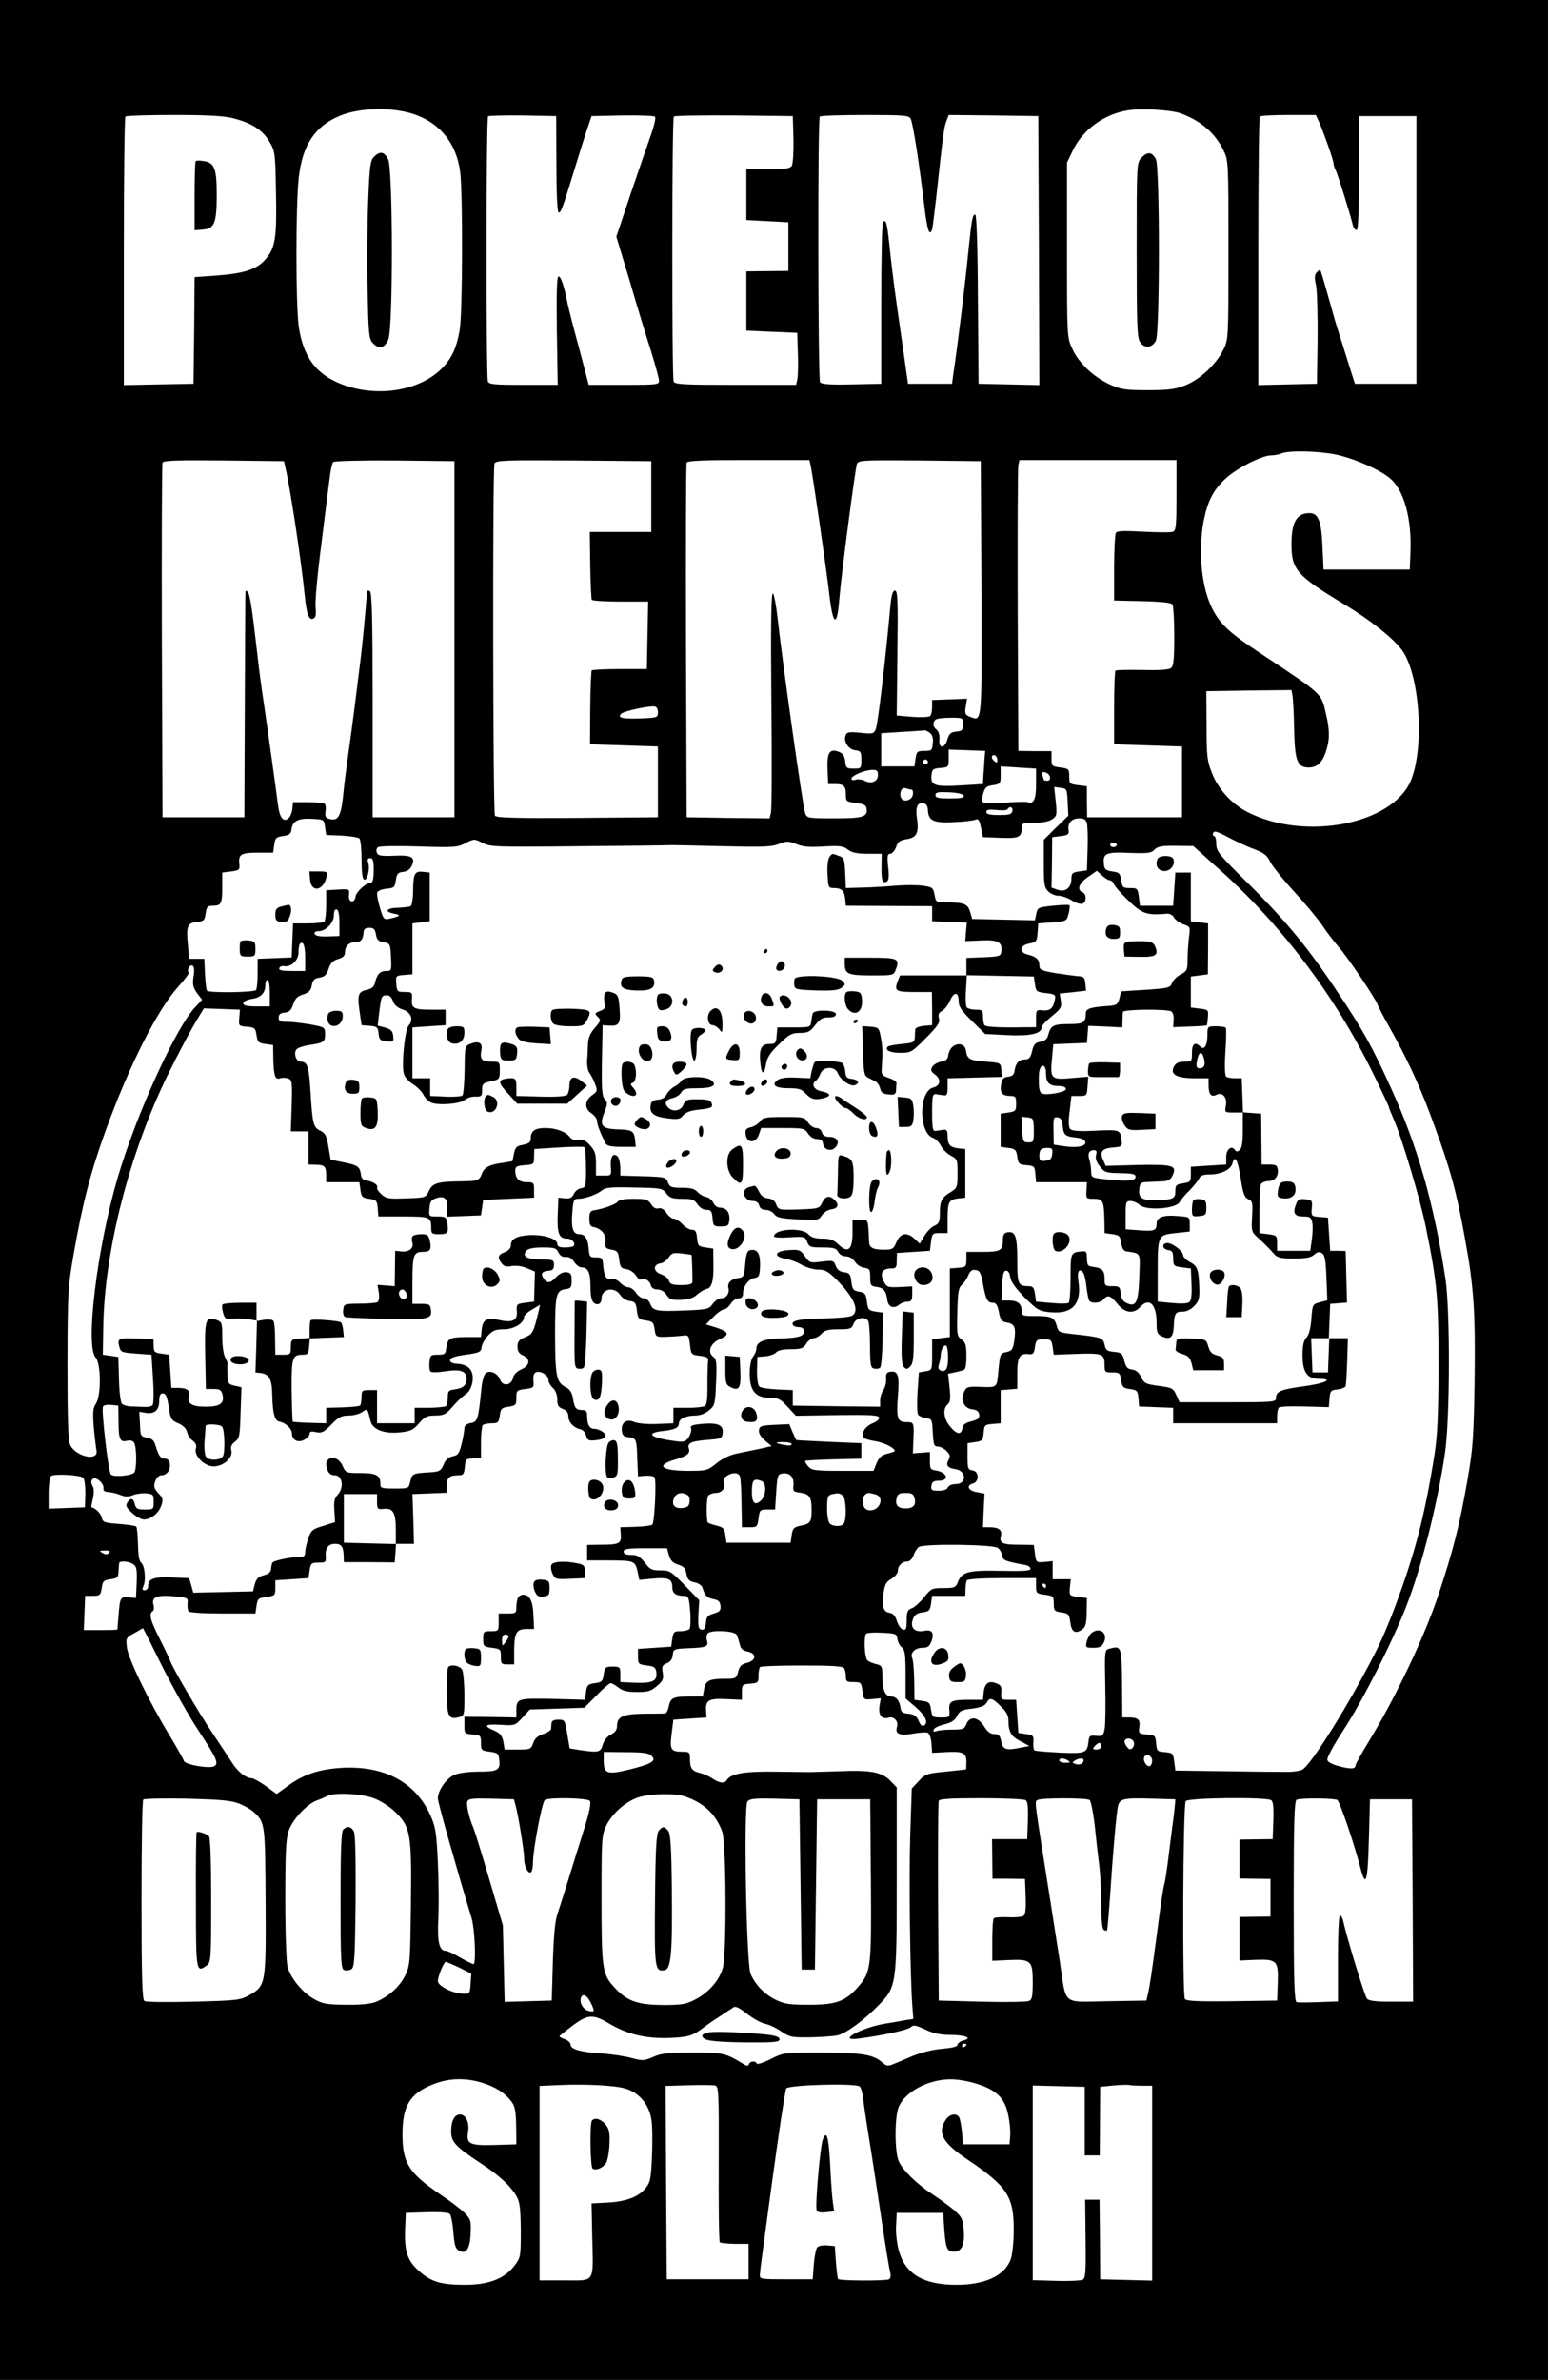  <svg version="1.0" xmlns="http://www.w3.org/2000/svg" width="700pt" height="1076pt" viewBox="0 0 700 1076" preserveAspectRatio="xMidYMid meet">
<g transform="translate(0,1076) scale(0.1,-0.1)" fill="#000000" stroke="none">
<path d="M0 5380 l0 -5380 3500 0 3500 0 0 5380 0 5380 -3500 0 -3500 0 0
-5380z m1882 4860 c113 -42 183 -133 199 -258 12 -95 11 -634 -2 -711 -14 -89
-41 -142 -95 -190 -114 -100 -318 -119 -471 -44 -94 46 -143 120 -162 246 -14
100 -14 549 0 675 17 147 73 231 185 278 93 39 248 41 346 4z m3458 7 c90 -33
155 -89 192 -166 23 -46 23 -50 23 -451 0 -401 0 -405 -23 -451 -32 -66 -106
-135 -172 -161 -46 -18 -75 -22 -170 -22 -102 0 -121 3 -172 26 -75 35 -140
97 -169 161 -24 52 -24 53 -24 447 l0 395 27 56 c45 93 141 163 248 180 61 10
197 2 240 -14z m-4285 -22 c83 -21 133 -53 163 -105 26 -44 27 -51 30 -231 4
-207 -3 -251 -49 -303 -38 -44 -97 -63 -221 -72 l-98 -7 -2 -241 -3 -241 -157
-3 -158 -3 0 604 c0 332 3 607 7 610 3 4 102 7 219 7 154 0 228 -4 269 -15z
m1461 -207 c0 -128 4 -218 10 -219 10 -1 17 16 69 186 20 66 46 149 58 185
l22 65 139 3 c77 1 143 -1 148 -6 4 -4 -3 -37 -15 -72 -13 -36 -54 -156 -92
-267 l-68 -203 58 -192 c31 -106 74 -249 96 -316 21 -68 39 -132 39 -143 0
-18 -9 -19 -159 -19 l-159 0 -11 43 c-6 23 -27 103 -47 177 -20 74 -38 146
-40 160 -13 66 -28 110 -38 110 -8 0 -10 -67 -8 -245 l4 -245 -155 0 c-132 0
-156 2 -161 16 -8 22 -8 1189 1 1198 4 3 75 5 157 4 l151 -3 1 -217z m1072
112 c1 -58 -2 -112 -8 -120 -7 -12 -31 -15 -107 -15 l-98 0 0 -115 0 -115 95
-5 95 -5 0 -110 0 -110 -95 -1 -95 -1 0 -134 0 -134 115 -5 115 -5 3 -95 c2
-52 0 -105 -3 -117 l-5 -23 -274 0 c-241 0 -275 2 -280 16 -8 22 -8 1189 1
1197 4 4 126 6 272 5 l266 -3 3 -105z m530 93 c11 -23 39 -203 63 -405 12 -99
22 -129 34 -95 2 6 11 77 20 157 29 270 34 307 45 334 l10 26 202 -2 203 -3 3
-608 2 -608 -137 3 -138 3 -3 383 c-1 238 -6 382 -12 382 -12 0 -16 -20 -30
-155 -15 -157 -51 -448 -69 -565 l-6 -45 -100 0 -99 0 -27 190 c-33 226 -45
318 -58 444 -10 95 -15 110 -28 97 -5 -4 -8 -170 -8 -369 l0 -362 -134 -3
c-101 -2 -136 1 -143 10 -9 15 -11 1192 -1 1201 3 4 95 7 204 7 179 0 199 -2
207 -17z m1847 -15 c24 -56 65 -173 65 -186 0 -7 4 -20 9 -30 10 -18 65 -196
77 -244 3 -16 11 -28 18 -28 8 0 11 71 11 257 l0 258 130 0 130 0 0 -605 0
-605 -139 0 -139 0 -13 40 c-7 22 -27 85 -44 140 -18 55 -36 114 -40 130 -18
65 -51 181 -56 194 -4 13 -7 13 -19 0 -11 -11 -12 -24 -4 -59 5 -25 8 -135 7
-245 l-3 -200 -132 -3 -133 -3 0 604 c0 332 3 607 7 610 3 4 62 7 130 7 l123
0 15 -32z m75 -1503 c84 -18 199 -68 246 -108 63 -53 98 -182 92 -332 l-3 -80
-195 0 -195 0 -5 107 c-5 114 -19 148 -59 148 -57 0 -81 -41 -81 -140 0 -115
23 -142 235 -270 122 -73 227 -157 266 -211 80 -113 101 -442 38 -590 -85
-197 -478 -272 -737 -141 -71 36 -134 104 -162 178 -21 52 -24 76 -24 214 l-1
155 192 3 193 2 4 -22 c3 -13 7 -82 8 -154 3 -145 14 -174 67 -174 37 1 59 21
76 70 18 52 19 98 1 172 -22 96 -11 85 -296 274 -135 89 -179 129 -214 194
-52 95 -70 264 -43 405 18 90 44 141 100 192 50 46 161 103 204 104 15 0 37 4
48 9 33 14 164 11 245 -5z m-4748 -65 c24 -107 73 -437 86 -573 9 -88 20 -116
42 -102 8 5 10 22 7 48 -3 23 8 147 25 277 16 129 33 266 38 303 4 38 12 73
17 78 5 5 124 8 279 7 l269 -3 0 -805 0 -805 -185 0 -185 0 0 509 c0 395 -3
510 -13 514 -6 2 -12 2 -12 0 -7 -93 -22 -253 -30 -313 -5 -44 -15 -116 -20
-160 -13 -106 -26 -202 -40 -300 -6 -44 -15 -115 -19 -158 -9 -86 -23 -110
-59 -100 -20 5 -23 11 -20 35 3 16 0 32 -5 35 -6 4 -40 6 -76 6 l-66 0 -3 -31
c-2 -17 -10 -36 -18 -42 -23 -20 -41 5 -48 68 -7 57 -39 288 -57 412 -20 131
-28 197 -38 285 -21 183 -31 249 -41 259 -6 6 -10 6 -10 0 -1 -5 -2 -236 -3
-514 l-2 -505 -185 0 -185 0 -3 795 c-1 437 0 801 3 808 3 10 64 12 277 10
l272 -3 8 -35z m1653 -125 l0 -160 -139 0 -139 0 2 -150 c1 -82 5 -153 7 -157
3 -4 61 -8 130 -8 l125 0 -3 -152 -3 -153 -122 0 c-67 0 -124 -3 -127 -6 -3
-2 -6 -79 -7 -169 l-1 -165 154 -5 153 -5 0 -160 0 -160 -364 -3 c-285 -2
-366 1 -373 10 -9 15 -11 1568 -2 1592 6 15 44 16 358 14 l351 -3 0 -160z
m720 143 c9 -36 73 -477 86 -593 16 -134 34 -142 44 -17 9 112 72 591 80 615
7 16 27 17 284 15 l276 -3 3 -571 c2 -621 4 -606 -51 -585 -23 9 -25 14 -20
46 l6 36 -79 -3 -79 -3 0 -32 c0 -18 -4 -36 -10 -41 -5 -4 -41 -6 -80 -3 l-70
6 3 283 c3 237 1 282 -11 282 -10 0 -16 -20 -21 -72 -21 -234 -56 -532 -66
-555 -9 -21 -14 -22 -70 -16 -50 5 -61 3 -66 -11 -11 -28 12 -64 43 -68 25 -3
28 -7 28 -43 0 -39 -1 -40 -35 -40 -32 0 -35 3 -38 33 -3 25 -10 35 -29 43
-42 16 -54 -4 -51 -80 l3 -66 32 0 c39 0 48 -9 48 -48 0 -30 2 -32 45 -37 33
-4 46 -10 48 -23 8 -40 -14 -47 -144 -47 -120 0 -125 1 -133 23 -10 24 -104
691 -124 876 -7 63 -17 116 -22 118 -8 2 -10 -148 -7 -481 3 -267 2 -496 -2
-511 l-6 -25 -188 2 -187 3 -3 795 c-1 437 0 801 3 808 3 9 69 12 279 12 l276
0 5 -22z m1655 -137 c0 -138 -2 -160 -16 -165 -9 -4 -69 -3 -134 0 -86 5 -119
4 -124 -5 -4 -7 -8 -78 -8 -159 l0 -147 128 -3 c87 -2 131 -7 136 -15 4 -7 8
-71 8 -143 0 -103 -3 -134 -14 -144 -10 -8 -52 -11 -130 -9 -64 1 -119 0 -122
-3 -3 -4 -6 -80 -6 -170 l0 -163 154 -5 153 -5 0 -160 0 -160 -215 0 -214 0
-1 70 0 70 -40 5 c-38 5 -40 7 -40 40 0 33 -2 35 -40 40 -38 5 -40 7 -40 39
l0 35 -75 0 -75 1 -3 635 c-1 349 0 645 3 658 l5 22 355 0 355 0 0 -159z
m-2345 -981 c0 -24 -3 -25 -74 -28 -86 -3 -111 2 -92 21 12 12 122 36 151 33
9 -1 15 -11 15 -26z m1380 -55 c0 -26 -4 -30 -31 -33 -24 -2 -32 -9 -40 -35
-12 -43 -40 -43 -36 -1 2 19 -3 36 -12 44 -18 14 -20 32 -6 46 5 5 35 9 67 9
58 0 58 0 58 -30z m-151 -38 c12 -9 17 -23 14 -47 -3 -33 -5 -35 -38 -35 -32
0 -35 -3 -40 -35 l-5 -35 -75 0 -75 0 0 75 0 75 95 6 c52 3 98 6 101 7 3 1 13
-4 23 -11z m248 -117 c-1 -19 -3 -53 -5 -75 l-2 -40 -100 -6 c-118 -7 -137 0
-133 44 3 29 6 32 41 35 36 3 37 4 37 43 l0 40 83 -3 82 -3 -3 -35z m58 -7 c0
-13 -3 -13 -15 -3 -8 7 -12 16 -9 21 8 13 24 1 24 -18z m-316 -14 c-3 -5 -10
-7 -15 -3 -5 3 -7 10 -3 15 3 5 10 7 15 3 5 -3 7 -10 3 -15z m491 -92 c1 -69
-11 -95 -38 -84 -7 3 -53 2 -101 -2 -48 -4 -92 -3 -98 0 -8 5 -9 17 -2 41 8
28 15 34 44 38 33 5 35 7 35 45 l0 40 80 -5 80 -5 0 -68z m-715 39 c0 -29 -30
-42 -60 -26 -11 6 -30 8 -40 5 -11 -4 -20 -2 -20 4 0 14 58 39 93 40 22 1 27
-3 27 -23z m778 -9 c2 -10 -3 -17 -12 -17 -9 0 -16 2 -16 4 0 2 -3 12 -6 21
-5 13 -2 16 12 13 10 -2 20 -11 22 -21z m-626 -57 c5 0 8 -10 6 -22 -4 -28
-45 -38 -54 -14 -9 24 4 49 22 42 9 -3 20 -6 26 -6z m706 -57 l3 -61 -56 -54
-55 -55 0 -106 c0 -94 2 -109 20 -127 11 -11 32 -20 46 -20 15 0 42 -9 61 -21
18 -12 40 -18 48 -15 19 7 19 45 0 52 -27 11 -16 41 25 69 l40 28 23 -21 c13
-12 29 -22 35 -22 7 0 16 -8 19 -17 4 -10 33 -44 66 -75 62 -60 83 -67 174
-59 13 1 26 -6 32 -18 6 -10 25 -24 42 -30 32 -11 32 -11 25 -63 -3 -29 -6
-74 -6 -100 0 -43 -3 -49 -30 -63 -17 -9 -35 -26 -40 -39 -8 -22 -16 -24 -119
-31 l-111 -7 -8 -32 c-7 -27 -13 -31 -48 -34 -80 -5 -104 -12 -104 -32 0 -43
-10 -50 -74 -50 -71 0 -84 -6 -95 -46 -5 -22 -15 -30 -36 -34 -24 -4 -31 -12
-38 -43 -7 -29 -14 -37 -32 -37 -27 0 -42 -16 -47 -50 -2 -18 -10 -26 -29 -28
-22 -3 -28 -10 -32 -35 -6 -38 4 -51 41 -52 24 0 27 -4 27 -35 0 -32 -3 -35
-35 -40 l-35 -5 0 -75 0 -75 35 -5 c31 -4 36 -9 40 -40 5 -32 8 -35 42 -38 35
-3 37 -5 40 -40 l3 -37 115 0 115 0 -2 -38 c-2 -36 -2 -37 33 -37 41 0 46 -9
48 -93 l1 -62 35 -5 c31 -4 36 -9 40 -40 4 -25 11 -36 25 -38 65 -10 61 -2 57
-114 -4 -117 -15 -139 -56 -120 -18 8 -26 20 -28 44 -3 30 -6 33 -38 33 -33 0
-35 2 -35 32 0 39 -11 50 -50 55 -26 3 -29 7 -30 38 0 31 -3 35 -25 32 -48 -5
-49 -6 -49 -118 0 -59 -4 -110 -8 -114 -4 -4 -39 -5 -78 -1 l-70 6 -5 35 c-4
29 -9 35 -30 35 -46 0 -50 10 -50 119 0 109 -9 132 -47 124 -12 -2 -18 -13
-18 -33 0 -49 -10 -55 -91 -55 l-74 0 0 -34 c0 -33 -2 -35 -37 -38 l-38 -3 0
-155 0 -155 -40 -5 -40 -5 0 -70 c0 -69 0 -70 -30 -75 l-30 -5 -6 -90 c-3 -50
-2 -95 3 -102 5 -6 22 -13 36 -15 26 -3 27 -6 30 -65 3 -55 6 -63 22 -63 11 0
29 -9 40 -20 17 -17 18 -24 9 -41 -13 -24 -4 -36 30 -41 52 -7 54 -68 2 -68
-16 0 -31 -6 -35 -15 -3 -9 -19 -15 -41 -15 -32 0 -36 3 -33 23 2 17 10 22 32
22 52 0 40 39 -14 47 -22 3 -25 8 -25 43 l0 40 -38 -3 -39 -3 2 53 c4 86 3 88
-29 88 -43 0 -48 15 -41 115 8 97 1 118 -34 113 -16 -2 -21 -9 -19 -32 1 -16
-4 -38 -12 -50 -8 -11 -15 -33 -15 -48 l0 -28 -197 2 -198 3 0 35 0 35 -70 3
c-38 2 -75 7 -81 13 -7 6 -11 34 -11 72 l2 62 37 3 c20 2 42 10 48 18 8 9 32
14 66 14 46 0 56 3 70 25 9 14 24 25 34 25 9 0 25 9 35 20 14 16 31 20 77 20
53 0 59 2 68 25 10 27 52 35 66 13 4 -6 8 -56 8 -112 1 -90 3 -101 20 -104 10
-2 22 0 26 5 5 4 10 62 11 128 l3 120 -35 5 c-31 5 -34 8 -39 45 -4 35 -9 41
-35 45 -26 4 -31 10 -35 45 -4 35 -9 40 -33 43 -19 2 -31 11 -38 29 -9 24 -12
25 -63 19 -52 -7 -55 -6 -76 24 -20 29 -26 31 -74 28 -62 -4 -72 -29 -15 -39
20 -3 53 -15 73 -27 21 -12 54 -22 75 -22 30 0 45 -8 77 -39 85 -83 114 -149
76 -170 -11 -6 -71 -11 -133 -12 -109 -2 -145 -11 -133 -30 3 -5 14 -9 24 -9
25 0 35 -19 19 -35 -9 -9 -42 -15 -94 -16 -83 -2 -115 -16 -115 -48 0 -9 -7
-25 -15 -35 -9 -12 -15 -42 -15 -78 0 -76 27 -108 92 -108 37 0 47 -5 80 -41
l37 -40 185 3 c146 2 187 0 191 -10 3 -8 -9 -19 -29 -27 -34 -14 -53 -45 -41
-64 3 -6 27 -13 53 -17 45 -7 101 -38 85 -47 -4 -2 -21 -7 -36 -11 -20 -5 -33
-17 -43 -41 l-14 -35 -139 0 c-125 0 -140 2 -156 20 -10 11 -16 22 -14 25 3 2
61 5 129 7 l125 3 0 35 0 35 -145 6 c-80 4 -146 7 -148 8 -2 0 -10 17 -18 36
l-15 36 -67 -3 c-60 -3 -67 -5 -70 -24 -2 -14 8 -30 27 -47 l30 -25 -47 -11
c-26 -5 -72 -15 -102 -21 -37 -7 -70 -22 -99 -45 -42 -34 -47 -35 -130 -35
-121 0 -149 25 -58 51 54 16 69 28 62 50 -8 25 11 33 85 39 62 5 65 6 68 32 4
36 -24 47 -96 40 -42 -4 -52 -8 -47 -20 3 -8 -2 -26 -10 -39 -14 -21 -22 -24
-58 -19 -114 14 -144 37 -60 46 54 6 73 15 73 35 0 20 32 35 74 35 22 0 45 9
63 24 26 22 27 29 31 127 4 89 2 104 -13 115 -28 21 -12 62 31 80 45 19 40 33
-18 52 l-46 14 34 34 c18 19 40 34 48 34 7 0 21 11 30 25 9 14 25 25 36 25 14
0 20 7 20 23 0 31 26 65 52 69 20 3 23 10 25 55 1 55 -12 77 -44 71 -14 -2
-19 -16 -23 -63 -5 -55 -7 -60 -30 -63 -35 -5 -52 -22 -46 -46 6 -24 -10 -46
-34 -46 -10 0 -27 -11 -37 -25 -17 -24 -24 -26 -128 -30 -127 -5 -143 -2 -155
31 -6 14 -18 24 -29 24 -10 0 -26 11 -35 25 -9 14 -25 25 -35 25 -10 0 -26 9
-37 21 -10 11 -26 18 -36 16 -24 -7 -36 11 -40 58 -3 37 -5 40 -33 40 -28 0
-30 3 -33 40 -4 46 -17 65 -43 65 -28 0 -37 28 -31 98 4 56 7 62 27 62 31 0
86 20 108 39 15 12 41 15 145 12 121 -2 128 -3 145 -27 16 -20 27 -24 72 -24
45 0 55 -4 69 -25 10 -15 26 -25 41 -25 20 0 24 -5 27 -37 3 -36 5 -38 38 -38
31 0 35 3 38 28 4 34 -13 57 -42 57 -12 0 -25 9 -31 23 -6 12 -20 23 -31 25
-12 2 -30 12 -40 23 -13 14 -30 19 -71 19 -48 0 -55 3 -63 25 -9 23 -13 24
-112 27 l-103 3 0 37 c-1 21 -6 43 -12 49 -20 20 -34 -1 -31 -44 3 -42 3 -42
-32 -42 l-35 0 0 54 c0 45 -5 59 -28 84 -20 22 -33 28 -52 24 -17 -3 -30 1
-38 12 -18 24 -63 41 -110 41 -48 0 -67 -13 -67 -47 0 -17 -7 -23 -35 -29 -29
-5 -35 -11 -41 -40 -3 -19 -7 -34 -8 -34 0 -1 -19 -3 -41 -7 -60 -8 -84 -20
-95 -47 -12 -33 -19 -36 -87 -37 -112 -1 -136 -7 -153 -42 -15 -32 -15 -32
-104 -35 -80 -3 -90 -1 -112 19 -13 12 -21 25 -19 29 7 11 -17 28 -45 32 -18
2 -26 10 -28 28 -5 36 -14 42 -79 55 l-58 12 -10 59 c-8 49 -14 61 -37 72 -31
15 -35 29 -44 177 -7 113 -14 135 -44 135 -21 0 -34 38 -19 56 5 6 30 15 56
19 67 10 73 14 73 49 0 31 -1 32 -65 44 -35 6 -83 12 -105 12 -33 0 -40 3 -40
19 0 14 8 21 27 23 22 2 30 11 39 37 8 26 19 37 45 45 26 9 35 18 39 41 4 24
11 31 35 35 24 4 32 13 41 40 9 26 19 37 43 44 22 6 31 15 31 30 0 28 18 46
46 46 26 0 36 13 38 44 1 15 8 21 26 21 20 0 26 -6 30 -30 4 -24 11 -31 35
-35 29 -5 30 -7 33 -68 3 -60 2 -62 -21 -62 -28 0 -42 -14 -51 -52 -4 -19 -14
-28 -37 -33 -39 -9 -44 -22 -33 -98 l9 -62 37 -3 c33 -3 37 -6 40 -35 3 -28 7
-32 36 -35 31 -3 33 -2 30 24 -2 22 -10 30 -36 38 l-34 9 7 61 c9 72 10 76 35
76 11 0 22 -10 27 -26 6 -18 20 -30 43 -38 39 -12 52 -46 27 -74 -16 -19 -32
-174 -21 -216 3 -14 21 -35 40 -47 19 -11 41 -34 49 -49 8 -16 25 -32 37 -36
37 -13 131 -4 150 13 10 9 31 16 48 15 27 -1 30 3 30 29 0 30 3 33 53 43 24 6
27 11 27 46 0 40 0 40 -39 40 -43 0 -52 11 -44 53 6 32 -12 42 -49 28 -26 -10
-26 -11 -27 -117 -1 -60 -5 -112 -10 -117 -4 -4 -39 -7 -77 -5 l-69 3 0 40 0
40 -40 0 -40 0 0 115 0 115 75 5 75 5 0 35 0 35 -65 0 c-79 0 -91 7 -87 48 2
30 0 32 -33 32 -33 0 -35 2 -38 37 -3 36 -2 37 35 40 l38 3 0 115 0 115 39 5
39 5 0 110 0 110 -28 3 c-39 5 -46 -6 -47 -82 0 -37 -5 -69 -11 -73 -5 -3 -31
-6 -56 -7 -54 -1 -66 -18 -19 -27 34 -6 28 -12 -22 -23 -24 -5 -27 -1 -42 50
-9 30 -15 61 -12 69 3 8 22 15 42 17 34 3 37 6 42 38 4 29 9 36 33 38 18 2 32
12 39 28 18 39 -1 49 -82 45 -58 -2 -71 0 -76 14 -4 10 -1 21 6 25 8 5 91 6
185 3 158 -5 174 -4 210 15 39 20 40 20 77 1 36 -18 59 -19 436 -15 218 2 408
4 422 5 14 0 119 -2 234 -5 174 -4 215 -3 247 10 35 14 43 14 80 0 31 -13 60
-15 125 -11 72 4 87 2 108 -14 18 -14 41 -19 89 -19 l64 0 -1 -59 c-1 -62 5
-78 25 -66 8 5 10 26 5 66 -5 49 -3 59 10 59 8 0 20 14 26 30 8 25 17 31 49
36 45 8 55 28 45 97 -7 48 3 71 30 65 13 -2 19 -12 20 -32 2 -47 27 -58 119
-53 44 2 87 7 96 11 13 6 18 -2 25 -36 l9 -43 79 -3 c84 -3 96 2 96 46 0 20 5
22 58 22 36 0 66 6 80 16 21 14 22 21 16 81 l-7 65 29 -4 c28 -3 29 -5 32 -65z
m-470 30 c3 -10 -14 -13 -62 -13 -53 0 -66 3 -66 15 0 13 11 15 62 13 38 -2
63 -8 66 -15z m220 -70 c-3 -15 -14 -18 -61 -18 -42 0 -57 4 -57 14 0 10 11
12 45 9 25 -3 48 -2 51 3 9 16 26 10 22 -8z m-3108 -73 l5 -35 70 -3 c39 -2
75 -8 80 -13 6 -6 10 -49 10 -96 0 -57 4 -88 12 -90 14 -5 27 49 18 77 -5 14
-2 20 9 20 13 0 16 -12 16 -55 0 -33 -4 -55 -11 -55 -22 0 -68 -41 -71 -63 -5
-34 -34 -28 -30 6 3 28 3 28 -50 25 l-53 -3 0 -67 c0 -36 -4 -70 -8 -75 -5 -4
-39 -8 -75 -8 l-67 0 -3 -77 -3 -77 -77 -3 -77 -3 0 -65 c0 -36 -3 -70 -7 -76
-7 -11 -212 -14 -222 -3 -3 3 -7 37 -9 75 l-3 69 -34 0 -35 0 -6 70 c-7 79 -1
93 44 97 28 3 33 7 37 38 4 30 9 35 32 35 38 0 43 9 43 83 l0 67 40 5 c38 5
40 7 37 37 -4 41 9 48 88 48 l65 0 5 35 c4 31 9 36 40 40 28 4 36 10 38 30 5
38 30 51 92 48 55 -3 55 -3 60 -38z m3445 18 c3 -13 5 -66 3 -118 l-3 -95 -35
-5 c-30 -4 -35 -9 -35 -32 0 -41 -26 -63 -62 -51 l-28 10 2 114 1 114 39 5
c33 4 38 8 35 28 -5 32 15 52 49 52 21 0 30 -6 34 -22z m756 -117 c44 -17 59
-28 72 -56 9 -19 58 -81 109 -136 51 -56 109 -125 128 -154 19 -29 52 -72 73
-96 40 -45 164 -229 175 -258 3 -9 24 -50 47 -91 91 -161 150 -289 211 -459
73 -198 101 -303 138 -508 41 -224 48 -332 44 -648 -4 -258 -8 -307 -32 -445
-35 -202 -64 -318 -133 -525 -62 -185 -189 -453 -307 -648 -36 -59 -66 -112
-66 -117 0 -18 -19 -20 -72 -6 -35 9 -54 19 -56 30 -2 9 31 70 73 134 85 129
222 399 285 562 69 177 141 464 174 690 23 153 24 648 2 790 -52 340 -125 596
-247 863 -82 181 -125 259 -236 425 -133 201 -234 324 -405 494 -136 134 -148
149 -148 182 0 20 -4 36 -10 36 -5 0 -7 6 -4 14 4 11 19 7 67 -19 34 -18 87
-43 118 -54z m-621 19 c0 -5 -7 -10 -15 -10 -8 0 -15 5 -15 10 0 6 7 10 15 10
8 0 15 -4 15 -10z m455 -103 c286 -253 532 -579 703 -928 40 -81 72 -150 72
-153 0 -3 9 -25 19 -49 37 -80 123 -367 149 -497 51 -251 57 -320 57 -630 -1
-222 -5 -309 -18 -395 -44 -277 -88 -447 -179 -690 -28 -76 -64 -159 -93 -215
-118 -231 -287 -500 -326 -521 -12 -6 -47 -11 -78 -10 -31 0 -155 1 -276 3
l-220 3 -5 40 c-5 38 -7 40 -42 43 -35 3 -37 5 -40 40 -3 35 -5 37 -42 40 -36
3 -38 5 -34 33 5 34 -5 44 -47 44 l-30 0 -1 155 c-2 167 -3 170 -57 156 -22
-5 -22 -8 -19 -168 2 -89 1 -177 -3 -196 -6 -30 -9 -33 -38 -30 -29 3 -32 0
-35 -27 -6 -51 -14 -54 -130 -49 -58 3 -109 7 -114 10 -4 3 -7 19 -5 37 2 29
-1 32 -33 37 l-35 5 -5 75 -5 75 -35 0 c-33 0 -35 2 -32 33 2 27 -2 34 -24 42
-34 13 -52 -1 -56 -43 l-3 -32 -65 0 c-79 0 -91 -7 -87 -48 2 -31 1 -32 -38
-32 -38 0 -40 2 -45 35 -4 31 -9 36 -40 40 l-35 5 -1 85 c-1 47 -4 93 -9 103
-10 24 12 47 46 47 23 0 32 6 40 27 15 39 4 57 -30 50 -43 -9 -66 12 -54 49 8
23 17 30 44 34 30 4 35 9 39 40 l5 35 75 0 75 0 1 30 c0 17 3 35 6 40 4 6 73
10 160 10 l153 0 0 -35 c0 -33 2 -35 40 -40 38 -5 40 -7 40 -40 0 -32 3 -35
35 -40 32 -5 35 -8 40 -45 5 -44 23 -54 54 -32 15 11 19 28 20 78 l1 64 -40 5
c-39 5 -40 6 -37 43 l4 37 -41 0 -41 0 0 41 0 41 -37 -4 c-37 -3 -38 -2 -43
37 l-5 40 -65 1 c-77 0 -92 7 -84 39 7 27 -9 40 -51 40 l-30 0 3 76 4 76 -36
7 c-39 7 -48 30 -16 39 29 8 27 55 -2 59 -21 3 -23 8 -23 63 l0 60 35 5 c32 5
35 8 38 42 3 35 5 37 40 40 l37 3 0 75 0 75 38 3 37 3 0 68 c0 75 11 93 51 89
20 -3 25 2 29 32 5 32 8 35 40 35 32 0 35 -3 40 -35 l5 -35 106 4 c117 4 124
0 124 -54 0 -28 3 -30 35 -30 32 0 35 -3 40 -35 4 -31 9 -36 40 -40 32 -5 35
-8 38 -42 l3 -37 77 -3 77 -3 0 -35 0 -35 235 0 235 0 0 32 c0 17 4 35 8 39 5
5 57 7 117 5 l109 -3 3 39 c3 35 6 38 36 41 18 2 35 9 37 15 2 7 5 58 7 115
l3 102 -42 0 -42 0 -3 -77 -3 -78 -35 0 -35 0 -3 78 -3 77 40 0 40 0 3 78 3
77 38 3 38 3 -3 117 -3 116 -35 1 -35 0 -5 75 -5 75 -38 3 c-37 3 -38 4 -35
40 3 35 1 37 -30 40 -27 3 -34 -1 -42 -24 -15 -39 -6 -54 34 -54 30 0 35 -4
40 -27 3 -16 2 -50 -2 -78 l-7 -50 -75 0 -75 0 0 35 c0 33 -2 35 -40 40 l-40
5 0 105 c0 58 3 111 8 118 5 6 20 12 32 12 29 0 47 22 43 52 -2 19 -9 23 -38
23 l-35 0 -1 115 -1 115 -41 3 -42 3 0 -79 c0 -56 -4 -83 -14 -91 -10 -9 -16
-9 -21 -1 -15 24 -40 5 -40 -30 l0 -35 -80 -5 -80 -5 0 -35 c0 -32 -3 -35 -35
-40 -30 -4 -35 -9 -35 -32 0 -37 -7 -41 -80 -44 -72 -2 -88 8 -83 53 3 24 7
28 38 29 19 1 50 2 68 3 24 1 35 7 44 26 21 46 4 51 -157 48 l-145 -4 -11 25
c-18 38 -6 54 43 58 39 3 43 5 40 28 -5 53 -5 53 -117 48 -78 -4 -108 -1 -116
8 -7 8 -8 36 -2 81 l8 68 35 0 c34 0 35 1 38 44 l3 43 -74 -6 c-93 -9 -99 -4
-90 87 l6 66 76 3 76 3 3 38 3 39 77 -3 77 -4 1 30 c0 17 1 35 2 40 2 12 201
14 219 2 7 -5 12 -22 10 -40 l-2 -31 75 3 c41 1 76 4 77 5 1 1 4 18 5 37 3 33
2 34 -37 39 l-40 5 0 70 0 70 39 5 38 5 1 115 0 115 -39 5 -39 5 0 110 0 110
-35 0 -35 0 -5 -75 -5 -75 -75 0 -75 0 -5 40 c-5 38 -7 40 -40 40 -32 0 -35 3
-40 35 -4 31 -9 36 -40 40 -29 4 -36 9 -38 33 -6 49 9 56 116 51 83 -3 98 -1
113 15 14 14 32 18 96 17 l79 -1 109 -98z m-3970 -252 l0 -57 -54 -2 c-35 -1
-56 3 -58 12 -3 7 4 12 18 12 33 0 69 38 69 73 0 18 4 27 13 25 8 -3 12 -25
12 -63z m-155 -156 l0 -59 -61 0 c-44 0 -59 3 -56 13 2 6 12 11 21 9 32 -6 66
26 66 62 0 18 3 36 6 39 15 15 24 -8 24 -64z m-505 -85 c-5 -36 -2 -49 16 -74
l23 -30 -31 -33 c-89 -95 -267 -486 -351 -772 -93 -316 -147 -759 -100 -812
25 -27 26 -172 2 -209 -14 -20 -15 -39 -10 -107 4 -45 10 -92 12 -103 13 -53
-94 -31 -119 24 -9 19 -12 122 -12 367 1 326 2 346 29 500 39 223 76 368 145
557 106 292 233 543 327 647 29 32 51 61 47 64 -10 10 6 39 18 31 7 -4 9 -22
4 -50z m345 -74 l0 -60 -60 0 c-44 0 -60 4 -60 14 0 8 16 16 40 20 41 6 60 27
60 65 0 12 5 21 10 21 6 0 10 -27 10 -60z m-138 -112 c-3 -36 -3 -37 35 -40
35 -3 38 -6 43 -38 4 -31 9 -36 40 -40 l35 -5 1 -66 c2 -74 9 -93 31 -84 9 3
25 3 35 -1 19 -6 20 -14 17 -123 l-4 -116 40 0 40 0 0 -75 0 -75 32 -1 c41 0
48 -8 48 -47 l0 -32 75 0 75 0 5 -35 c4 -31 9 -36 40 -40 32 -5 35 -8 38 -42
l3 -38 114 0 c121 0 125 -2 125 -56 0 -21 5 -24 34 -24 41 0 45 5 39 48 -5 30
-8 32 -45 32 -39 0 -39 0 -36 37 2 30 8 38 31 46 37 12 52 -2 49 -48 l-3 -36
78 3 78 3 5 35 5 35 115 5 115 5 0 35 c0 33 -2 35 -33 35 -35 0 -52 17 -52 52
0 19 6 22 43 25 41 3 42 4 42 38 l1 35 109 7 c60 4 113 4 117 2 4 -3 8 -45 8
-94 0 -84 -1 -89 -22 -92 -13 -2 -27 -13 -33 -26 -8 -17 -17 -22 -40 -20 l-30
3 -3 -78 c-3 -85 6 -107 43 -107 22 0 40 -22 28 -34 -4 -3 -21 -6 -40 -6 -23
0 -33 5 -33 16 0 23 -58 42 -122 40 -61 -3 -88 -17 -88 -47 0 -11 -10 -23 -24
-29 -33 -12 -38 -23 -20 -49 13 -17 22 -20 48 -15 20 3 47 0 69 -10 l36 -15
-2 -68 -2 -68 -40 -5 c-38 -5 -40 -7 -38 -37 4 -43 -18 -55 -80 -41 -57 12
-74 2 -79 -45 l-3 -32 -67 0 c-75 -1 -85 -6 -90 -50 -3 -27 -7 -30 -38 -30
-32 0 -35 -2 -38 -34 -2 -18 0 -37 5 -42 5 -5 35 -4 67 1 68 11 96 1 96 -34 0
-29 -16 -43 -55 -48 -26 -3 -30 -7 -30 -35 -1 -18 -4 -35 -8 -40 -4 -4 -38 -7
-75 -8 l-67 0 0 -35 0 -35 -85 0 -85 0 0 75 0 75 -35 0 c-33 0 -35 -2 -35 -32
-1 -18 -3 -35 -7 -38 -3 -3 -39 -7 -79 -8 l-74 -2 0 -35 0 -35 -74 2 c-40 1
-75 4 -77 5 -2 2 -4 66 -5 142 -1 149 3 161 49 161 24 0 27 4 30 38 l3 38 -42
-3 c-42 -3 -43 -4 -44 -38 0 -33 -2 -35 -35 -35 l-35 0 -1 70 c0 39 -3 76 -7
82 -5 7 -21 9 -42 6 l-35 -6 0 42 0 41 -74 0 c-41 0 -77 -4 -80 -8 -3 -5 -2
-22 3 -38 7 -26 11 -29 45 -26 21 2 54 1 73 -3 l35 -6 -3 -117 -4 -117 25 -3
c37 -5 50 -29 51 -96 2 -88 11 -120 34 -124 27 -5 55 -32 55 -52 0 -31 27 -45
55 -30 14 7 25 20 25 27 0 11 8 13 29 8 26 -5 35 -1 69 34 33 34 46 41 79 41
21 0 49 7 61 16 24 17 24 16 37 -39 8 -40 62 -61 135 -53 47 5 59 11 85 41 26
30 36 35 73 35 34 0 48 6 66 26 40 45 50 54 74 72 15 11 25 31 29 57 6 49 -18
76 -69 79 -22 1 -33 7 -33 16 0 11 20 18 70 25 64 9 70 12 73 35 2 14 15 37
30 53 21 22 35 27 71 27 45 0 91 28 91 56 0 7 16 22 36 33 l36 22 -6 -28 c-24
-100 -27 -104 -62 -119 -27 -11 -34 -20 -34 -43 0 -20 7 -31 25 -39 35 -16 32
-45 -7 -63 -20 -9 -35 -23 -38 -39 -8 -35 -47 -40 -59 -7 -11 29 -46 44 -65
28 -8 -7 -16 -37 -19 -69 -14 -140 -17 -150 -48 -156 -19 -3 -29 -12 -29 -23
0 -10 -5 -41 -12 -69 -11 -45 -16 -53 -40 -58 -20 -4 -33 -15 -42 -38 -13 -29
-18 -32 -67 -35 -71 -4 -76 -6 -84 -42 -7 -31 -7 -31 -71 -31 -60 0 -64 1 -64
23 0 37 -19 47 -90 47 -65 0 -67 1 -81 33 -25 57 -92 41 -69 -17 6 -18 17 -26
34 -26 34 0 43 -55 14 -87 -16 -17 -19 -32 -16 -73 l3 -52 -53 -17 c-49 -14
-55 -20 -68 -56 -7 -22 -14 -50 -14 -62 0 -19 -6 -23 -32 -23 -36 0 -106 -15
-115 -24 -3 -3 -6 -15 -7 -28 -1 -16 -10 -24 -33 -30 -25 -7 -34 -16 -41 -41
l-8 -32 -135 -3 -135 -3 -9 33 -10 33 -78 3 c-83 3 -107 -6 -107 -39 0 -11 -7
-19 -15 -19 -12 0 -13 5 -7 18 13 25 7 93 -9 106 -10 8 -14 34 -15 84 -1 40
-4 76 -8 80 -4 4 -40 9 -79 12 -65 5 -72 7 -77 29 -4 19 -30 44 -47 46 -1 0 2
18 7 40 6 24 5 46 -2 58 -7 13 -7 22 1 30 14 14 52 -20 49 -42 -2 -11 5 -16
22 -17 14 -1 38 -6 54 -13 22 -9 37 -9 57 -1 14 6 42 10 60 8 32 -3 34 -6 34
-38 0 -34 -1 -35 -40 -35 -33 0 -40 4 -45 23 -6 29 -20 32 -34 9 -9 -15 -5
-23 22 -48 18 -16 41 -29 53 -29 31 0 66 28 78 62 10 28 8 35 -13 57 -20 22
-22 31 -14 54 6 16 17 27 28 27 24 0 42 24 38 52 -2 15 -10 23 -22 23 -20 0
-28 12 -43 60 -6 22 -16 31 -38 35 -29 5 -30 8 -32 61 l-3 56 30 -5 c40 -6 60
13 60 54 0 22 5 34 14 34 17 0 22 -13 31 -74 6 -41 12 -49 41 -61 21 -9 36
-23 40 -40 3 -14 15 -32 26 -39 13 -10 18 -21 14 -34 -11 -32 38 -82 80 -82
45 0 89 40 80 73 -4 16 1 27 17 39 20 15 22 27 25 131 l4 115 -31 7 c-28 6
-31 10 -32 48 -1 23 -1 46 0 50 1 4 -4 18 -11 30 -7 12 -13 53 -13 91 0 67 -1
69 -28 79 -48 16 -52 0 -49 -165 l3 -148 34 0 c29 0 36 -4 41 -25 10 -40 -11
-55 -76 -55 -63 0 -86 15 -75 49 7 24 -10 36 -50 36 l-30 0 -5 75 -5 75 -35 5
c-31 4 -35 8 -35 35 l-1 30 -68 3 c-88 4 -97 1 -87 -35 7 -27 11 -28 77 -33
l69 -5 7 -110 c4 -60 3 -114 -2 -118 -4 -5 -19 -9 -31 -8 -13 0 -41 1 -61 2
-21 0 -42 6 -47 13 -6 7 -12 57 -13 112 l-3 99 -35 5 -35 5 2 125 c5 341 116
779 289 1135 47 96 112 219 146 273 l20 33 82 -3 81 -3 -3 -37z m3648 -251 c0
-42 15 -57 57 -57 21 0 33 -5 33 -14 0 -15 -99 -31 -112 -18 -9 9 -12 34 -10
85 3 49 32 53 32 4z m-55 -257 c0 -52 -1 -55 -25 -55 -23 0 -25 4 -28 58 l-3
58 28 -3 c26 -3 27 -6 28 -58z m130 22 c4 -43 11 -50 60 -55 26 -3 41 -10 43
-20 4 -20 -38 -28 -98 -19 l-45 7 -1 63 c-1 58 0 63 19 60 14 -2 20 -12 22
-36z m-47 -129 c-2 -22 -9 -29 -30 -31 -24 -3 -28 0 -28 21 0 30 7 37 37 37
21 0 24 -4 21 -27z m198 -6 c-3 -15 2 -32 18 -51 21 -27 28 -29 92 -30 54 -1
69 -4 69 -16 0 -19 -31 -22 -125 -13 -75 8 -75 8 -76 38 0 17 -4 40 -8 52 -9
27 -1 43 21 43 11 0 14 -6 9 -23z m654 -103 c11 -70 17 -88 35 -96 19 -8 20
-16 17 -78 -4 -64 -2 -70 22 -92 33 -30 54 -51 77 -77 16 -18 30 -21 91 -21
53 0 76 4 90 17 15 13 23 15 36 7 13 -9 17 -31 20 -112 l4 -101 -34 -9 c-32
-8 -33 -9 -38 -74 -3 -43 -11 -73 -22 -85 -13 -14 -18 -36 -18 -80 0 -77 21
-107 74 -107 71 0 28 -21 -70 -34 -104 -14 -124 -23 -124 -53 0 -18 -11 -19
-218 -19 l-218 0 -15 33 c-13 30 -19 33 -79 41 -59 8 -66 11 -80 40 -10 21
-23 32 -41 34 -20 2 -28 11 -35 40 -8 33 -13 37 -46 40 -31 3 -38 7 -43 32 -7
32 -13 34 -139 48 -66 7 -70 9 -77 36 -11 40 -24 46 -96 46 -59 0 -63 1 -63
23 0 32 -18 47 -57 47 l-34 0 3 68 c2 52 6 67 18 67 9 0 16 -11 18 -29 3 -20
23 -49 65 -92 59 -58 65 -62 118 -67 100 -9 142 39 125 143 -6 40 4 59 21 37
6 -6 13 -36 16 -65 3 -29 9 -57 12 -62 9 -15 51 -12 65 5 19 23 32 18 63 -20
32 -41 73 -47 102 -15 41 46 75 14 75 -70 0 -44 3 -52 24 -62 38 -17 51 -5 54
46 2 59 7 66 41 66 17 0 37 10 52 26 21 22 24 34 22 86 -3 81 -9 95 -44 113
-16 9 -29 22 -29 30 0 18 -48 55 -71 55 -27 0 -24 -28 4 -32 18 -2 22 -9 22
-38 1 -33 3 -35 40 -40 l40 -5 3 -71 c2 -49 -1 -74 -10 -81 -8 -7 -38 -8 -78
-4 l-65 6 0 125 c0 176 0 176 80 185 l65 7 0 33 c0 33 -1 33 -52 37 -70 6 -98
-5 -98 -36 0 -30 -12 -34 -82 -28 l-58 4 0 64 c0 59 2 64 22 64 12 0 31 -8 42
-18 30 -27 164 -17 180 13 6 11 27 36 47 55 19 20 38 43 42 53 5 12 18 17 47
17 50 0 96 22 103 50 11 41 24 18 37 -66z m-3085 -336 c7 -15 18 -22 33 -21
14 2 28 -6 38 -22 9 -14 24 -25 33 -25 30 0 41 -23 41 -86 0 -42 5 -65 15 -74
17 -14 35 -5 35 19 0 44 58 56 84 17 9 -14 27 -26 43 -28 24 -3 29 -8 33 -43
5 -37 8 -40 40 -45 31 -4 36 -9 40 -40 5 -34 6 -35 50 -34 25 1 59 3 75 5 29
4 30 2 35 -41 5 -44 6 -45 45 -50 33 -4 39 -8 37 -25 -2 -11 -3 -59 -3 -107 1
-59 -3 -89 -11 -95 -7 -4 -42 -8 -78 -8 l-65 0 0 -35 0 -35 -74 -3 c-41 -2
-87 2 -103 9 -36 15 -60 -3 -56 -40 2 -20 9 -27 31 -29 35 -4 36 -9 39 -102
l3 -75 34 3 c19 1 38 -2 41 -8 9 -14 0 -202 -10 -213 -4 -4 -38 -9 -76 -10
l-69 -2 2 -32 c4 -41 -7 -47 -87 -47 l-65 -1 0 -35 0 -35 104 0 c112 -1 114
-1 126 -59 l6 -29 63 6 c69 6 86 -2 86 -39 0 -27 16 -39 50 -39 24 0 25 -4 31
-70 3 -38 1 -74 -3 -80 -5 -5 -23 -10 -41 -10 -29 0 -32 -3 -37 -35 l-5 -35
-75 -5 -75 -5 0 -35 c0 -33 2 -35 40 -40 34 -4 40 -9 43 -31 5 -39 -17 -50
-95 -47 l-68 3 0 35 c0 33 -2 35 -35 35 -32 0 -35 -3 -40 -35 -4 -31 -9 -36
-40 -40 -31 -4 -36 -9 -40 -40 l-5 -35 -146 4 c-160 3 -164 2 -164 -54 l0 -30
-117 2 -118 1 0 -38 c0 -38 1 -39 38 -42 35 -3 37 -5 37 -38 0 -33 2 -35 40
-40 37 -5 40 -8 43 -39 4 -44 -7 -51 -96 -51 -40 0 -88 -6 -106 -14 -37 -15
-76 -71 -76 -107 0 -19 84 -315 152 -539 15 -49 22 -210 9 -210 -5 0 -33 14
-61 30 -28 17 -57 30 -65 30 -29 0 -38 41 -33 144 3 56 2 171 -2 256 -6 135
-11 162 -33 211 -68 153 -211 228 -407 216 -100 -7 -171 -31 -239 -82 l-50
-36 -49 36 c-27 19 -56 35 -63 35 -27 1 -61 27 -88 68 -14 22 -56 85 -92 139
-63 94 -178 291 -189 323 -3 8 -24 53 -47 99 -43 84 -51 115 -33 126 6 3 8 16
4 29 -9 35 13 45 89 39 66 -6 68 -7 65 -32 -1 -14 1 -31 4 -36 4 -6 66 -10
155 -10 l148 0 5 35 c5 32 8 35 45 40 38 5 40 7 40 40 l0 35 75 5 75 5 5 35
c5 32 8 35 40 35 33 0 35 2 33 29 -3 37 12 56 43 56 27 0 37 -13 38 -53 l1
-30 115 0 115 -1 3 42 3 41 -118 3 -118 3 0 110 0 110 75 0 75 0 0 -35 c0 -33
2 -35 32 -32 41 4 53 -18 53 -97 l0 -61 41 0 41 0 -3 113 -4 112 78 3 77 3 0
33 c0 36 13 46 55 46 20 0 24 6 27 38 3 35 5 37 38 38 l35 0 0 71 c0 39 4 75
8 80 5 4 23 8 40 8 29 0 32 3 37 35 4 31 9 36 40 40 32 5 35 8 35 40 0 33 2
35 40 40 38 5 40 6 37 38 -2 21 2 34 12 38 21 8 56 -14 56 -35 0 -10 9 -26 20
-36 12 -11 20 -31 20 -52 0 -27 5 -35 25 -43 17 -6 25 -17 25 -33 0 -27 25
-53 55 -59 10 -2 22 -14 25 -28 6 -21 11 -25 41 -22 45 4 60 19 35 38 -11 8
-28 14 -37 14 -23 0 -33 17 -34 55 0 24 -4 30 -22 30 -28 0 -35 8 -42 52 -4
26 -14 41 -30 50 -45 22 -50 46 -51 234 0 188 4 205 50 211 21 3 25 8 25 38 0
29 -4 36 -23 38 -15 2 -32 -6 -48 -23 -26 -28 -41 -29 -58 -2 -12 19 -4 30 27
32 16 1 22 8 22 26 0 23 -4 24 -58 25 -64 0 -88 14 -67 39 9 10 31 15 74 15
54 0 62 -3 71 -22z m1920 -143 c13 -71 20 -85 45 -85 14 0 21 -11 27 -42 7
-37 13 -44 38 -48 34 -6 40 -22 31 -85 -6 -37 -11 -43 -36 -48 -27 -6 -28 -9
-35 -82 -8 -83 -2 -78 -92 -75 -48 1 -54 -1 -64 -24 -17 -37 1 -74 38 -78 19
-2 29 -9 31 -24 2 -16 -5 -22 -35 -30 -28 -7 -39 -15 -41 -31 -5 -32 -26 -29
-56 8 -29 34 -34 80 -11 99 12 10 14 26 9 76 l-7 63 29 6 c16 4 35 8 42 11 8
2 12 24 12 63 0 50 -4 62 -22 75 -20 14 -22 22 -19 123 2 88 5 111 20 123 9 8
23 28 29 43 9 21 18 28 34 25 18 -2 24 -13 33 -63z m-158 -328 c1 -52 -9 -72
-32 -64 -12 5 -14 13 -9 29 4 13 8 32 8 43 1 25 15 47 25 41 4 -3 8 -25 8 -49z
m-3751 -292 c0 -83 7 -97 39 -89 14 3 26 0 31 -8 13 -20 13 -127 0 -137 -19
-14 -94 -20 -105 -7 -11 14 -44 293 -35 307 3 6 20 9 37 7 l32 -3 1 -70z m469
-26 c11 -17 13 -113 4 -131 -11 -21 -61 -24 -77 -5 -6 7 -9 39 -7 72 3 33 4
63 5 68 0 11 68 8 75 -4z m2575 -79 c0 -5 -14 -7 -32 -3 -46 8 -48 13 -5 13
21 0 37 -4 37 -10z m-3204 -151 c6 -5 10 -37 10 -71 l-2 -63 -82 -3 -82 -3 0
69 c0 37 5 73 10 78 12 12 130 6 146 -7z m2970 6 c3 -8 7 -63 7 -122 l2 -108
35 0 c33 0 35 2 40 40 5 38 7 40 40 40 l35 0 5 80 c5 74 7 80 28 83 33 5 53
-16 50 -52 -3 -28 0 -31 27 -34 45 -6 55 -19 55 -78 0 -56 -5 -64 -54 -73 -26
-6 -32 -12 -36 -41 l-5 -35 -145 0 -145 0 -5 35 c-4 30 -10 35 -42 43 -21 5
-38 12 -39 15 -6 41 -4 110 4 120 5 6 20 12 32 12 29 0 47 22 39 45 -5 12 -1
23 11 31 25 18 54 18 61 -1z m98 -21 c23 -9 21 -67 -3 -88 -27 -25 -41 -12
-41 38 0 55 8 64 44 50z m-336 -63 c8 -4 12 -19 10 -32 -2 -19 -10 -25 -34
-27 -36 -4 -50 18 -34 49 11 20 36 24 58 10z m704 -4 c14 -14 17 -104 4 -125
-9 -15 -49 -15 -64 0 -7 7 -12 38 -12 69 0 46 3 58 18 62 31 8 40 7 54 -6z
m146 7 c46 -13 19 -79 -30 -72 -37 5 -36 78 2 78 3 0 15 -3 28 -6z m178 -20
c7 -29 -7 -44 -41 -44 -34 0 -48 15 -41 44 5 22 12 26 41 26 29 0 36 -4 41
-26z m377 -223 c9 -7 17 -22 19 -34 3 -22 13 -26 106 -43 12 -2 22 -10 22 -17
0 -9 -33 -11 -136 -9 -148 3 -175 -4 -194 -54 -8 -21 -15 -24 -64 -24 -52 0
-56 -2 -87 -41 -17 -22 -43 -45 -55 -50 -20 -7 -24 -15 -24 -54 0 -38 -3 -46
-16 -43 -9 2 -22 19 -28 38 -7 24 -18 36 -33 38 -28 4 -35 26 -28 87 6 42 12
53 36 67 16 10 29 25 29 36 0 23 19 42 42 42 11 0 23 11 29 28 5 15 16 32 24
38 21 15 339 12 358 -5z m-1488 -33 c8 -25 18 -35 42 -42 25 -8 33 -17 37 -42
5 -25 12 -33 36 -38 17 -3 33 -14 36 -23 11 -37 22 -48 50 -53 22 -4 30 -11
32 -30 2 -21 -3 -27 -30 -35 -28 -8 -34 -15 -36 -43 -3 -25 -8 -32 -20 -30
-14 3 -16 14 -14 68 l4 65 -66 68 c-61 63 -68 67 -109 67 -39 0 -48 4 -71 35
-22 28 -34 35 -62 35 -24 0 -34 5 -34 15 0 12 18 15 98 15 l98 0 9 -32z
m-2532 11 c-8 -8 -16 -8 -30 0 -16 9 -14 10 12 11 21 0 26 -3 18 -11z m111
-52 c14 -10 16 -25 14 -82 l-3 -70 -33 3 c-37 4 -40 0 -46 -83 -3 -33 -5 -61
-5 -62 -1 -2 -35 -3 -76 -3 l-76 0 3 78 3 77 35 0 c32 0 35 3 40 35 4 31 9 36
40 40 31 4 35 9 36 35 1 17 2 33 3 38 2 12 46 8 65 -6z m4126 -97 c0 -5 -2
-10 -4 -10 -3 0 -8 5 -11 10 -3 6 -1 10 4 10 6 0 11 -4 11 -10z m-3997 -363
c48 -95 122 -228 167 -295 80 -122 90 -145 69 -157 -20 -13 -130 6 -137 23 -3
9 -33 62 -66 117 -93 153 -185 344 -192 395 -5 44 -5 46 33 66 21 12 38 22 39
23 1 1 40 -77 87 -172z m2598 142 c4 -8 10 -27 14 -42 4 -21 13 -29 35 -34 42
-8 41 -40 -2 -51 -25 -6 -34 -15 -40 -40 -8 -30 -11 -32 -56 -32 -75 0 -91 -8
-98 -46 l-6 -34 -58 0 c-76 0 -88 -6 -96 -45 -3 -18 -11 -32 -17 -32 -7 0 -51
-1 -99 -1 -94 -2 -118 -14 -118 -57 0 -16 -9 -28 -27 -37 -17 -8 -31 -26 -37
-45 -10 -36 -18 -38 -106 -25 l-44 7 -11 65 c-10 63 -11 65 -40 65 -20 0 -30
-5 -31 -15 -1 -8 -2 -20 -2 -27 -1 -6 -17 -17 -36 -23 -24 -8 -38 -20 -45 -41
-10 -28 -13 -29 -69 -29 l-60 0 -6 36 c-6 28 -14 38 -42 50 -51 22 -41 30 30
26 64 -4 65 -4 99 33 l33 36 123 4 123 4 55 55 c29 31 59 56 64 56 6 0 22 -9
36 -20 19 -15 41 -20 84 -20 48 0 63 4 89 27 28 23 31 31 27 60 -5 29 -2 35
18 43 16 6 25 18 27 37 3 27 5 28 68 31 84 3 94 7 87 34 -4 12 -2 27 3 33 14
17 122 12 131 -6z m727 -19 c2 -14 11 -31 20 -38 14 -11 17 -32 17 -122 l0
-109 42 -36 c46 -39 63 -73 42 -86 -9 -5 -17 1 -25 21 -10 22 -20 29 -46 32
-27 2 -34 8 -36 28 -5 32 -20 50 -43 50 -26 0 -39 30 -39 89 0 47 -2 51 -27
57 -16 4 -34 11 -40 17 -14 10 -18 109 -6 121 4 4 37 6 73 4 61 -3 65 -5 68
-28z m-241 -132 c4 -7 8 -24 8 -38 0 -22 4 -25 35 -25 33 0 35 -2 40 -40 5
-40 5 -40 44 -37 l39 4 -6 -35 c-6 -41 11 -62 41 -53 24 8 46 -17 38 -42 -10
-32 13 -41 73 -30 29 5 59 7 66 4 8 -3 15 -24 17 -48 l3 -43 57 3 c82 5 98 -2
98 -44 0 -19 -1 -34 -2 -34 -2 0 -43 -5 -93 -10 -84 -8 -92 -11 -121 -43 l-31
-33 -7 -211 c-6 -199 -1 -616 9 -764 l5 -67 -33 -5 c-17 -3 -59 -11 -93 -16
-109 -18 -223 -81 -123 -68 109 14 225 39 238 52 11 11 22 9 65 -11 35 -17 69
-24 111 -24 70 0 105 -15 62 -25 -15 -4 -27 -13 -27 -20 0 -8 -24 -14 -69 -18
-41 -3 -96 -17 -133 -32 -35 -15 -75 -32 -90 -38 -22 -9 -30 -8 -47 7 -41 37
-90 45 -272 46 -176 0 -176 0 -235 -30 -32 -16 -60 -25 -62 -20 -5 14 -30 12
-35 -2 -3 -10 -10 -10 -28 2 -79 48 -89 50 -229 50 -112 0 -142 -4 -177 -20
-40 -17 -47 -18 -95 -5 -29 8 -91 18 -138 21 -95 6 -140 19 -140 40 0 8 -11
19 -25 24 -14 5 -25 11 -25 14 0 2 24 21 53 43 73 56 97 58 167 17 84 -51 168
-71 273 -68 87 3 110 10 157 46 14 11 47 34 74 51 27 18 55 36 62 41 8 7 24 0
50 -20 46 -35 72 -49 105 -57 14 -4 43 -18 64 -33 36 -24 47 -26 130 -25 49 1
105 5 122 9 38 8 119 67 185 135 82 84 83 89 83 569 l0 417 -28 29 c-39 40
-88 50 -232 44 -66 -2 -127 -4 -135 -4 -8 0 -78 1 -155 2 -140 2 -201 -9 -219
-39 -10 -16 -34 -13 -64 8 -15 10 -40 21 -57 25 -36 9 -45 21 -45 64 0 29 -3
32 -32 32 -55 0 -60 9 -51 81 l8 64 75 5 75 5 -2 29 c-4 49 12 58 91 54 l71
-3 0 35 c0 33 2 35 38 38 35 3 37 5 37 36 0 18 3 36 7 39 3 4 89 7 189 7 135
0 185 -3 191 -12z m708 -172 c24 -22 35 -42 35 -62 0 -54 12 -75 54 -96 l41
-22 -47 -9 c-60 -12 -74 -6 -81 32 -5 25 -12 31 -31 31 -17 0 -31 10 -46 35
-27 43 -65 48 -80 10 -9 -22 -15 -25 -64 -25 -30 0 -62 -3 -72 -7 -11 -4 -15
-2 -12 7 2 8 24 18 49 24 32 8 47 18 57 38 10 22 21 28 67 33 39 5 59 13 66
26 14 26 25 24 64 -15z m602 -162 c3 -8 0 -21 -6 -27 -10 -9 -16 -8 -26 7 -8
10 -12 23 -9 27 9 15 34 10 41 -7z m-147 -19 c0 -9 -9 -15 -21 -15 -18 0 -19
2 -9 15 7 8 16 15 21 15 5 0 9 -7 9 -15z m-2034 -43 c24 -23 2 -37 -99 -62
-102 -25 -117 -20 -117 41 l0 38 101 -1 c75 0 104 -4 115 -16z m2264 -22 c0
-11 -4 -21 -9 -24 -13 -8 -34 21 -27 39 7 20 36 8 36 -15z m-380 0 c12 -8 9
-10 -12 -10 -16 0 -28 5 -28 10 0 13 20 13 40 0z m70 1 c0 -15 -19 -23 -38
-16 -14 5 -14 7 -2 15 19 12 40 13 40 1z m-3210 -171 c32 -12 71 -37 97 -62
70 -68 75 -99 71 -421 -3 -261 -4 -274 -26 -319 -25 -51 -75 -95 -132 -119
-23 -9 -69 -14 -135 -13 -88 1 -106 4 -145 26 -53 30 -105 93 -120 146 -5 21
-10 151 -10 303 0 213 3 274 15 311 18 52 82 121 128 138 18 6 39 16 47 20 29
17 153 11 210 -10z m1410 7 c85 -30 138 -81 166 -159 18 -51 20 -544 3 -613
-14 -56 -64 -114 -125 -145 -42 -22 -60 -25 -148 -25 -114 1 -162 18 -218 80
-54 58 -58 83 -58 398 0 272 1 290 21 332 26 55 86 108 143 128 52 18 170 21
216 4z m-2020 -31 c24 -9 55 -27 68 -39 51 -47 51 -53 53 -404 2 -375 1 -381
-73 -423 -41 -23 -53 -25 -253 -30 -120 -3 -215 -2 -222 3 -10 7 -13 110 -13
457 0 245 3 450 8 454 4 4 93 6 197 4 148 -4 200 -8 235 -22z m1252 -11 c13
-50 38 -203 38 -236 0 -36 17 -72 31 -64 5 4 9 23 9 43 0 58 41 276 54 284 20
13 193 9 203 -4 7 -9 -2 -53 -29 -138 -22 -69 -53 -170 -70 -225 -17 -55 -38
-120 -46 -145 -12 -31 -18 -98 -22 -220 l-5 -175 -107 -3 -106 -3 -4 173 -4
173 -62 210 c-34 116 -66 219 -71 230 -20 45 -33 105 -28 120 6 13 22 15 109
13 l102 -3 8 -30z m1288 -355 l5 -385 30 0 30 0 5 385 5 385 120 0 120 0 3
-360 c3 -399 1 -420 -55 -485 -58 -68 -101 -84 -223 -84 -90 0 -112 3 -153 23
-51 25 -92 68 -113 117 -19 46 -32 757 -14 779 11 13 33 15 124 13 l111 -3 5
-385z m1018 381 c9 -5 12 -31 10 -92 l-3 -84 -79 0 -80 0 1 -89 1 -90 73 0 74
-1 3 -79 c2 -57 -1 -82 -10 -88 -7 -5 -39 -8 -70 -6 -32 1 -61 -1 -64 -5 -4
-3 -7 -48 -7 -99 l0 -93 71 3 c104 5 112 -2 112 -98 0 -66 -3 -81 -17 -87 -10
-4 -106 -6 -213 -3 l-195 5 -3 445 c-1 245 0 451 3 458 3 9 51 12 192 12 103
0 194 -4 201 -9z m289 1 c6 -4 16 -54 23 -112 6 -58 15 -141 21 -184 5 -44 9
-125 9 -182 0 -62 4 -105 11 -109 6 -4 12 -5 15 -3 2 3 8 74 14 159 13 201 28
365 35 401 8 36 24 40 155 36 l105 -3 -2 -25 c-1 -14 -6 -59 -12 -100 -5 -41
-14 -113 -20 -159 -6 -46 -13 -91 -16 -100 -5 -16 -17 -95 -35 -236 -20 -150
-30 -221 -38 -255 l-8 -35 -177 -3 c-209 -3 -184 -24 -215 183 -12 77 -33 212
-47 300 -70 442 -67 418 -53 427 16 10 219 10 235 0z m821 -1 c9 -5 12 -31 10
-92 l-3 -84 -75 -1 -75 -1 0 -88 0 -88 70 -1 70 -1 0 -85 0 -85 -70 -1 -70 -1
0 -98 0 -99 67 3 c102 4 109 -3 106 -102 l-3 -82 -204 -3 c-157 -2 -206 1
-213 10 -12 20 -9 880 4 895 12 15 364 19 386 4z m299 1 c12 -7 78 -203 105
-308 24 -92 33 -62 38 128 l5 183 95 0 95 0 3 -457 2 -458 -99 0 c-74 0 -102
4 -110 14 -10 12 -91 275 -108 354 -3 12 -9 22 -14 22 -5 0 -9 -87 -9 -194 l0
-195 -87 -3 c-49 -2 -94 -2 -100 0 -10 3 -13 103 -13 457 0 353 3 454 13 458
20 9 171 7 184 -1z m-3970 -758 l54 -27 -3 -46 c-3 -45 -4 -46 -36 -45 -46 2
-112 35 -112 57 0 22 27 87 36 87 4 0 31 -12 61 -26z m581 -137 c6 -7 15 -24
21 -38 9 -24 8 -26 -16 -21 -25 5 -44 37 -36 60 6 16 18 15 31 -1z m1712 -211
c0 -3 -4 -8 -10 -11 -5 -3 -10 -1 -10 4 0 6 5 11 10 11 6 0 10 -2 10 -4z
m-2195 -171 c62 -18 110 -48 138 -87 16 -21 20 -44 21 -110 l1 -83 -100 -3
c-113 -3 -128 5 -118 62 6 41 -11 76 -37 76 -25 0 -40 -29 -40 -77 0 -47 21
-69 130 -141 87 -56 141 -107 167 -154 14 -26 17 -57 18 -154 0 -118 -1 -121
-29 -158 -44 -58 -116 -86 -223 -86 -108 0 -153 13 -208 62 -53 47 -67 89 -63
191 l3 72 94 3 c58 2 98 -1 105 -8 6 -6 13 -43 16 -82 4 -53 9 -74 23 -82 33
-21 52 4 55 74 3 57 1 66 -25 93 -15 16 -66 55 -114 87 -140 95 -169 141 -169
270 0 128 33 184 135 225 71 29 143 32 220 10z m2241 -6 c90 -28 128 -65 143
-141 7 -32 11 -74 9 -95 l-3 -38 -105 0 -105 0 -5 55 c-3 30 -9 61 -13 68 -13
20 -44 14 -61 -13 -38 -58 -14 -103 98 -178 181 -122 211 -167 210 -322 0 -49
-6 -107 -13 -128 -25 -74 -115 -117 -245 -117 -149 0 -230 47 -261 152 -9 33
-15 81 -13 115 l3 58 105 0 105 0 5 -75 c7 -87 12 -100 45 -100 34 0 48 32 43
98 -4 50 -9 59 -44 90 -21 18 -64 49 -94 69 -74 48 -138 111 -156 152 -19 44
-19 200 0 245 28 68 132 124 232 125 29 1 83 -8 120 -20z m-1591 -21 c52 -15
91 -51 111 -104 13 -33 15 -70 13 -177 -4 -118 -7 -139 -25 -164 -31 -43 -88
-66 -173 -71 l-76 -4 3 -150 c5 -214 15 -198 -123 -198 l-115 0 0 440 0 439
88 4 c116 5 248 -1 297 -15z m425 -340 c-1 -193 1 -353 5 -356 3 -3 34 -6 68
-7 l62 0 0 -80 0 -80 -185 0 -185 0 -3 437 -2 437 102 3 c57 2 111 1 121 -1
17 -3 18 -25 17 -353z m637 349 c6 -4 13 -28 16 -54 6 -49 18 -129 36 -238 5
-33 26 -166 45 -295 19 -129 38 -245 42 -256 3 -12 1 -25 -6 -29 -13 -8 -221
-7 -230 1 -3 3 -7 38 -10 77 l-5 72 -34 3 c-18 2 -39 -2 -45 -8 -6 -6 -13 -41
-16 -78 l-5 -67 -120 0 c-114 0 -120 1 -119 20 1 18 10 87 35 270 5 39 14 102
19 140 28 207 59 417 65 432 6 17 307 25 332 10z m1279 3 l44 0 0 -440 0 -441
-117 3 -118 3 -1 180 -2 180 -32 0 -33 0 2 -177 c2 -147 0 -178 -13 -185 -8
-4 -62 -7 -120 -5 l-106 3 0 440 0 440 118 -3 117 -3 0 -155 0 -155 34 0 34 0
1 155 1 155 60 6 c33 3 66 4 73 2 8 -2 34 -3 58 -3z"></path>
<path d="M1691 10051 c-16 -16 -20 -42 -26 -196 -4 -98 -6 -278 -3 -401 4
-199 6 -226 23 -244 28 -31 54 -25 71 15 22 52 21 773 -1 815 -18 35 -37 38
-64 11z"></path>
<path d="M5162 10047 c-22 -23 -22 -25 -22 -418 0 -345 2 -397 16 -417 20 -29
54 -25 71 8 18 36 18 784 0 820 -17 33 -38 36 -65 7z"></path>
<path d="M885 10032 c-3 -3 -5 -75 -5 -159 l0 -154 37 3 c53 4 63 29 63 158 0
119 -10 145 -60 152 -16 3 -32 2 -35 0z"></path>
<path d="M3751 6886 c-7 -9 -11 -40 -9 -78 3 -61 4 -63 30 -63 35 -1 46 -12
50 -50 l3 -30 195 -1 195 -1 0 -34 0 -34 78 -3 79 -3 -4 -42 -3 -42 71 3 c77
4 98 -8 92 -50 -3 -21 -8 -23 -80 -26 l-78 -3 0 -39 0 -40 -150 0 -150 0 -11
-27 c-16 -43 -8 -48 76 -48 l79 0 1 -75 0 -75 -37 -3 c-21 -2 -38 -9 -39 -15
-1 -7 -2 -23 -2 -37 -2 -23 -7 -25 -59 -30 -31 -3 -59 -8 -63 -12 -16 -15 9
-28 56 -28 48 0 52 2 115 66 54 54 65 70 60 90 -5 17 -1 26 15 34 11 7 27 27
35 46 18 42 39 40 39 -3 0 -24 13 -43 60 -89 l60 -59 100 -5 c103 -5 155 6
155 35 0 7 21 30 46 50 41 34 46 41 41 70 l-5 33 59 6 60 7 -3 32 c-3 29 -7
32 -38 34 -19 2 -65 8 -102 14 -60 11 -68 15 -68 34 0 26 -14 40 -52 49 -42
10 -37 42 6 50 33 6 35 10 38 49 l3 42 64 5 c64 5 65 6 73 39 5 18 7 35 4 38
-3 3 -36 2 -74 -2 -67 -7 -70 -8 -76 -36 l-6 -30 -142 3 -142 3 -9 32 c-11 36
-28 43 -103 43 -51 0 -52 1 -58 34 -6 32 -10 35 -49 41 -24 4 -79 4 -123 1
-43 -4 -113 -8 -154 -9 l-75 -2 -3 68 c-3 62 -5 69 -28 77 -32 12 -29 13 -43
-4z m929 -576 c5 -33 7 -35 50 -40 38 -4 44 -8 41 -25 -7 -42 -21 -56 -54 -53
-31 3 -32 2 -32 -37 l0 -39 -113 -1 c-68 0 -116 3 -120 10 -4 5 -7 24 -7 40 0
27 -3 30 -32 30 -18 0 -36 5 -41 10 -5 6 -7 40 -4 78 l4 68 152 -3 151 -3 5
-35z"></path>
<path d="M5004 6566 c-12 -31 0 -51 31 -51 27 0 30 3 30 30 0 25 -4 30 -28 33
-17 2 -29 -2 -33 -12z"></path>
<path d="M5097 6502 c-14 -3 -17 -11 -15 -35 l3 -32 68 -1 c74 -2 88 8 70 48
-7 17 -19 22 -59 23 -27 0 -57 -1 -67 -3z"></path>
<path d="M3455 6460 c-3 -5 -1 -10 4 -10 6 0 11 5 11 10 0 6 -2 10 -4 10 -3 0
-8 -4 -11 -10z"></path>
<path d="M3820 6402 c0 -46 15 -52 122 -52 98 0 99 0 109 27 18 49 10 53 -116
53 l-115 0 0 -28z"></path>
<path d="M3522 6408 c-7 -7 -12 -18 -12 -25 0 -18 29 -16 37 3 8 21 -10 37
-25 22z"></path>
<path d="M3230 6385 c-10 -12 -9 -16 5 -21 19 -8 40 9 31 25 -10 15 -21 14
-36 -4z"></path>
<path d="M2813 6334 c-14 -36 1 -49 60 -52 65 -3 90 9 85 42 -3 19 -10 21 -71
22 -47 0 -70 -3 -74 -12z"></path>
<path d="M3593 6334 c-2 -7 -3 -21 -1 -31 3 -16 16 -18 98 -21 72 -2 100 1
115 12 19 14 19 16 3 32 -22 22 -206 30 -215 8z"></path>
<path d="M2734 6266 c-3 -9 -3 -27 0 -41 5 -21 2 -27 -21 -36 -24 -9 -25 -11
-10 -26 15 -15 14 -19 -13 -50 -21 -24 -30 -45 -31 -71 -1 -20 -2 -55 -4 -77
-1 -22 3 -47 10 -55 6 -8 18 -30 25 -49 13 -32 12 -35 -13 -53 -34 -25 -35
-60 -2 -82 14 -9 25 -25 25 -35 0 -16 16 -57 39 -101 6 -11 25 -15 72 -15 l64
0 -3 30 c-5 42 -12 47 -78 49 -73 2 -85 17 -61 77 15 38 15 44 2 59 -13 14
-15 45 -13 176 l3 159 29 -2 c45 -3 53 9 48 74 -5 64 -7 68 -40 78 -15 4 -24
2 -28 -9z"></path>
<path d="M3827 6274 c-13 -13 -7 -62 9 -78 33 -34 67 -8 62 46 -3 29 -7 33
-33 36 -17 2 -34 0 -38 -4z"></path>
<path d="M2977 6264 c-13 -13 -7 -64 7 -70 8 -3 24 0 36 6 31 17 24 64 -10 68
-14 2 -29 0 -33 -4z"></path>
<path d="M3444 6255 c-10 -25 4 -45 31 -45 28 0 28 0 15 34 -10 29 -37 35 -46
11z"></path>
<path d="M3527 6254 c-9 -10 15 -54 30 -54 7 0 16 7 19 15 11 27 -29 58 -49
39z"></path>
<path d="M3087 6236 c-6 -15 1 -26 15 -26 4 0 8 9 8 20 0 23 -15 27 -23 6z"></path>
<path d="M2497 6193 c-11 -11 -8 -48 5 -61 7 -7 39 -12 75 -12 60 0 63 1 79
31 13 26 14 33 2 40 -15 10 -152 12 -161 2z"></path>
<path d="M3210 6186 c-16 -21 -9 -61 12 -61 9 0 23 -9 31 -19 13 -18 14 -16
14 25 1 63 -27 90 -57 55z"></path>
<path d="M1484 6176 c-9 -24 0 -51 19 -54 25 -5 47 16 47 44 0 20 -5 24 -30
24 -17 0 -33 -6 -36 -14z"></path>
<path d="M3364 6175 c-4 -9 0 -23 9 -32 21 -21 49 -9 45 19 -4 28 -45 38 -54
13z"></path>
<path d="M3675 6178 c-2 -7 -5 -24 -7 -38 -3 -24 -5 -25 -78 -25 l-75 0 -3
-37 c-3 -35 -6 -38 -32 -38 -37 0 -48 -21 -42 -82 5 -58 17 -62 26 -9 5 30 18
51 59 90 45 44 57 51 94 51 36 0 46 5 69 35 21 28 33 35 60 35 24 0 34 5 34
15 0 19 -98 22 -105 3z"></path>
<path d="M3860 6139 c0 -5 5 -7 10 -4 6 3 10 8 10 11 0 2 -4 4 -10 4 -5 0 -10
-5 -10 -11z"></path>
<path d="M2024 6106 c-11 -30 1 -61 24 -64 32 -5 52 15 52 49 0 26 -3 29 -35
29 -22 0 -38 -6 -41 -14z"></path>
<path d="M2337 6114 c-11 -11 -8 -28 6 -48 10 -14 31 -19 81 -23 l67 -4 -3 38
-3 38 -70 3 c-39 1 -74 0 -78 -4z"></path>
<path d="M2972 6088 c2 -26 8 -34 27 -36 33 -5 44 9 32 41 -8 20 -18 27 -36
27 -24 0 -26 -3 -23 -32z"></path>
<path d="M3129 6104 c-14 -17 -2 -147 12 -139 5 4 9 28 9 56 0 38 4 52 20 61
11 7 20 16 20 19 0 14 -50 16 -61 3z"></path>
<path d="M3902 6009 c3 -95 6 -113 21 -120 9 -5 25 -13 34 -17 10 -5 20 -20
23 -33 4 -18 13 -25 38 -27 26 -3 32 0 34 17 0 12 1 27 2 34 1 6 -15 17 -34
23 -30 10 -35 16 -33 40 5 78 4 102 -4 144 -8 43 -10 45 -46 48 l-38 3 3 -112z"></path>
<path d="M2264 6036 c-3 -8 -4 -27 -2 -43 3 -25 7 -28 38 -28 31 0 35 3 38 29
4 33 -2 41 -41 50 -19 5 -29 2 -33 -8z"></path>
<path d="M2897 6034 c-24 -25 7 -82 39 -70 24 9 15 70 -11 74 -12 2 -24 0 -28
-4z"></path>
<path d="M3296 6009 c-19 -37 -18 -39 20 -42 27 -2 29 1 29 33 0 47 -27 52
-49 9z"></path>
<path d="M4308 6028 c-9 -7 -18 -24 -20 -38 -2 -19 -10 -26 -32 -30 -16 -3
-34 -13 -40 -23 -9 -15 -7 -21 13 -36 28 -21 23 -50 -9 -58 -67 -17 -66 -207
0 -228 11 -4 27 -20 35 -36 9 -16 29 -36 45 -44 29 -15 30 -19 30 -80 0 -60
-2 -66 -27 -82 -44 -26 -53 -43 -53 -95 0 -42 -3 -50 -25 -60 -14 -6 -34 -27
-45 -46 l-21 -35 -23 22 c-34 32 -64 27 -82 -14 -13 -32 -18 -35 -57 -35 -50
0 -66 9 -67 35 -5 107 -2 100 -40 100 l-35 0 0 -59 c0 -76 -20 -94 -63 -53
-22 21 -38 27 -73 27 -33 0 -51 6 -64 20 -29 32 -155 24 -155 -10 0 -5 32 -7
70 -4 68 4 71 3 80 -21 9 -23 15 -25 69 -25 50 0 62 -3 71 -20 6 -12 21 -20
35 -20 15 0 31 -10 41 -24 8 -14 27 -26 42 -28 24 -3 27 -7 27 -43 0 -36 3
-40 27 -43 33 -4 45 -18 50 -57 3 -34 29 -45 55 -23 9 7 26 13 37 13 17 0 21
6 21 34 l0 35 -57 -3 c-54 -2 -58 -1 -72 26 -18 36 -7 57 31 58 25 0 28 4 28
35 l1 35 74 5 75 5 5 40 c5 38 7 40 40 40 l35 0 0 67 c0 74 6 85 50 90 l30 3
0 110 0 110 -30 3 c-39 5 -50 16 -50 55 0 26 -4 31 -20 29 -11 -2 -27 -4 -35
-5 -12 -2 -15 13 -15 83 0 75 2 85 18 83 9 -2 25 -4 35 -5 14 -3 17 5 17 37
l0 40 123 3 123 3 -3 32 c-3 32 -3 32 -70 37 -73 5 -85 12 -90 50 -4 29 -34
38 -60 18z"></path>
<path d="M3607 6013 c-14 -14 -6 -41 14 -46 25 -7 37 17 19 38 -14 16 -23 19
-33 8z"></path>
<path d="M3683 5957 c-3 -6 -9 -24 -13 -41 l-6 -31 -65 3 c-43 2 -70 -2 -83
-11 -30 -22 -10 -37 50 -37 46 0 59 -4 78 -25 24 -25 43 -30 84 -19 33 9 27
22 -13 30 -35 6 -49 34 -24 49 5 4 14 18 19 31 13 34 67 34 79 1 11 -29 57
-61 77 -53 23 9 16 24 -13 28 -24 2 -29 8 -31 36 -2 18 -9 35 -15 37 -31 10
-118 11 -124 2z"></path>
<path d="M2817 5953 c-12 -11 -7 -109 6 -125 16 -20 45 -30 53 -17 3 6 -2 19
-11 29 -15 17 -16 20 -3 25 16 6 19 60 5 83 -9 13 -39 16 -50 5z"></path>
<path d="M3047 5953 c-10 -9 -8 -25 3 -43 7 -12 13 -11 34 9 14 13 23 28 20
32 -6 11 -48 12 -57 2z"></path>
<path d="M3535 5941 c-6 -11 9 -23 19 -14 9 9 7 23 -3 23 -6 0 -12 -4 -16 -9z"></path>
<path d="M2288 5883 c-38 -6 -35 -20 12 -70 l39 -43 113 0 113 0 45 41 45 41
-24 19 c-34 28 -56 21 -56 -18 0 -18 -5 -37 -11 -43 -7 -7 -51 -10 -120 -8
l-109 3 0 39 c0 42 -4 45 -47 39z"></path>
<path d="M3082 5874 c-5 -8 -20 -21 -33 -27 -13 -7 -28 -22 -34 -34 -6 -14
-20 -23 -40 -25 -23 -2 -31 -9 -33 -26 -5 -35 14 -50 75 -58 49 -6 58 -4 72
13 11 14 33 22 70 26 61 7 66 10 58 32 -5 11 -21 15 -62 15 -50 0 -56 -2 -65
-25 -10 -27 -47 -34 -68 -13 -20 20 -13 36 18 43 17 4 35 15 40 26 9 16 22 19
75 19 68 0 91 14 60 37 -27 19 -122 17 -133 -3z"></path>
<path d="M1564 5866 c-12 -31 0 -51 31 -51 27 0 30 3 30 30 0 25 -4 30 -28 33
-17 2 -29 -2 -33 -12z"></path>
<path d="M3307 5873 c-15 -15 -5 -23 28 -23 39 0 47 14 13 24 -29 7 -33 7 -41
-1z"></path>
<path d="M3445 5869 c-4 -6 -5 -13 -2 -16 7 -7 27 6 27 18 0 12 -17 12 -25 -2z"></path>
<path d="M3380 5835 c-7 -8 -10 -19 -6 -22 9 -9 38 8 38 22 -1 16 -18 16 -32
0z"></path>
<path d="M2197 5803 c-13 -13 -7 -64 8 -69 38 -15 61 47 26 66 -23 12 -26 12
-34 3z"></path>
<path d="M3777 5803 c-9 -8 32 -53 48 -53 6 0 22 -11 35 -25 23 -24 60 -34 60
-16 0 5 -21 23 -47 40 -27 17 -57 37 -69 46 -11 8 -24 12 -27 8z"></path>
<path d="M1637 5794 c-4 -4 -7 -34 -7 -66 0 -52 3 -60 23 -67 43 -17 58 3 55
72 -3 61 -4 62 -33 65 -17 2 -34 0 -38 -4z"></path>
<path d="M2765 5790 c-8 -13 3 -30 20 -30 14 0 27 24 18 34 -10 9 -31 7 -38
-4z"></path>
<path d="M4062 5733 l3 -68 30 0 c25 0 31 5 35 30 3 17 3 46 0 65 -5 31 -9 35
-38 38 l-33 3 3 -68z"></path>
<path d="M2882 5698 c-7 -7 -12 -15 -12 -20 0 -13 38 -28 54 -22 22 8 20 31
-3 44 -24 13 -24 13 -39 -2z"></path>
<path d="M3438 5691 c-8 -11 -26 -23 -41 -27 -23 -5 -28 -11 -25 -33 5 -40 45
-42 59 -2 l11 31 98 0 c93 0 98 -1 114 -25 10 -15 26 -25 41 -25 17 0 25 -6
27 -22 4 -28 39 -36 57 -14 20 23 6 46 -28 46 -20 0 -30 6 -34 20 -3 12 -14
20 -26 20 -11 0 -28 11 -37 25 -15 24 -21 25 -110 25 -80 0 -95 -3 -106 -19z"></path>
<path d="M3930 5661 c0 -19 6 -34 15 -38 23 -8 28 2 18 33 -13 40 -33 42 -33
5z"></path>
<path d="M3160 5645 c0 -14 5 -25 10 -25 6 0 10 11 10 25 0 14 -4 25 -10 25
-5 0 -10 -11 -10 -25z"></path>
<path d="M3312 5564 c-32 -22 -31 -96 3 -129 39 -40 45 -32 45 60 0 91 -5 99
-48 69z"></path>
<path d="M3510 5555 c-18 -22 -1 -37 36 -33 21 2 29 8 29 23 0 26 -46 33 -65
10z"></path>
<path d="M3085 5549 c-4 -6 -4 -13 -1 -16 8 -8 36 5 36 17 0 13 -27 13 -35 -1z"></path>
<path d="M4009 5548 c-7 -89 -1 -123 15 -82 10 25 7 94 -4 94 -5 0 -10 -6 -11
-12z"></path>
<path d="M3789 5456 c-1 -47 -2 -92 -3 -98 -1 -17 42 -22 60 -8 10 9 14 34 14
85 0 75 -5 87 -47 99 -23 7 -23 6 -24 -78z"></path>
<path d="M3020 5505 c-7 -9 -10 -19 -6 -22 8 -9 38 9 44 25 5 17 -23 15 -38
-3z"></path>
<path d="M3942 5418 c-14 -14 -16 -138 -3 -138 6 0 13 21 16 48 3 26 10 55 16
65 16 30 -5 49 -29 25z"></path>
<path d="M3388 5393 c-40 -10 -26 -63 17 -63 14 0 25 -7 28 -20 3 -13 14 -20
30 -20 13 0 31 -9 38 -19 12 -16 30 -20 107 -24 89 -5 94 -4 108 18 9 13 27
25 41 27 32 4 39 20 18 42 -24 23 -42 20 -57 -11 -13 -27 -16 -28 -106 -31
-90 -3 -92 -2 -102 22 -6 17 -18 26 -37 28 -19 2 -32 12 -41 31 -7 15 -16 26
-20 26 -4 -1 -14 -3 -24 -6z"></path>
<path d="M2793 5327 c-8 -12 -65 -33 -108 -39 -16 -3 -20 -11 -20 -38 0 -27 5
-36 20 -38 35 -7 56 -33 53 -66 -3 -27 1 -31 27 -36 26 -4 31 -10 35 -45 4
-34 9 -40 32 -43 15 -2 34 -14 43 -28 9 -14 20 -22 25 -19 14 9 38 -5 43 -26
3 -12 14 -19 30 -19 15 0 31 -9 41 -24 13 -21 23 -24 65 -23 35 2 56 8 73 24
13 11 32 23 42 25 25 4 34 38 32 119 l-1 64 -35 5 c-32 5 -35 8 -38 43 -3 29
-7 37 -23 37 -11 0 -30 11 -43 25 -13 14 -31 25 -39 25 -9 0 -24 12 -33 26
-12 17 -24 24 -36 21 -12 -4 -24 3 -34 19 -14 21 -24 24 -80 24 -41 0 -66 -5
-71 -13z m334 -241 c2 -1 5 -105 4 -123 -1 -9 -18 -13 -50 -13 -40 0 -51 4
-56 19 -3 11 -19 24 -36 30 -36 12 -37 44 -2 49 12 2 28 14 37 27 13 20 21 22
58 18 24 -3 44 -6 45 -7z"></path>
<path d="M3305 5180 c-19 -36 -19 -59 -1 -66 37 -14 81 51 55 82 -18 22 -37
17 -54 -16z"></path>
<path d="M4767 5183 c-13 -12 -7 -74 7 -79 36 -14 80 42 56 71 -13 15 -51 20
-63 8z"></path>
<path d="M4141 5016 c-18 -22 3 -66 33 -66 35 0 52 24 38 55 -13 28 -52 34
-71 11z"></path>
<path d="M3503 5013 c-24 -9 -13 -24 15 -21 15 2 26 8 25 13 -2 12 -23 16 -40
8z"></path>
<path d="M3372 4868 c3 -25 34 -36 51 -19 14 14 -9 41 -35 41 -14 0 -19 -6
-16 -22z"></path>
<path d="M3445 4830 c-13 -21 11 -31 66 -28 40 2 54 7 54 18 0 19 -109 28
-120 10z"></path>
<path d="M4078 4713 c-3 -87 0 -122 9 -133 11 -12 15 -12 29 2 13 13 16 38 16
129 l0 114 -25 3 -25 3 -4 -118z"></path>
<path d="M3280 4566 c0 -56 3 -67 21 -76 40 -22 50 -6 47 67 l-3 68 -32 3 -33
3 0 -65z"></path>
<path d="M3361 4386 c-18 -22 -9 -51 17 -54 40 -6 51 4 43 35 -8 32 -41 42
-60 19z"></path>
<path d="M1402 6783 c5 -59 59 -52 74 10 6 26 5 27 -36 27 l-41 0 3 -37z"></path>
<path d="M1270 6661 c-19 -5 -25 -13 -25 -36 0 -25 4 -31 27 -33 23 -3 30 2
38 24 11 28 7 55 -7 53 -4 -1 -19 -4 -33 -8z"></path>
<path d="M1087 6503 c-2 -4 -3 -21 -3 -38 1 -27 4 -30 36 -30 33 0 35 2 35 35
0 32 -3 35 -32 38 -17 2 -33 -1 -36 -5z"></path>
<path d="M5234 6876 c-11 -29 1 -51 28 -54 29 -3 54 27 44 54 -7 19 -65 18
-72 0z"></path>
<path d="M5460 6083 c0 -49 -14 -73 -32 -55 -24 24 -38 13 -38 -28 0 -39 -1
-40 -35 -40 -25 0 -37 -6 -46 -21 -19 -36 9 -53 88 -54 l68 0 0 -30 c0 -42 12
-57 35 -45 28 15 51 -12 43 -50 -5 -29 -5 -30 36 -30 l42 0 -3 78 -3 77 -30 0
c-16 0 -35 3 -40 7 -6 4 -8 44 -4 110 4 56 5 106 2 111 -2 4 -22 7 -44 7 -38
0 -39 -1 -39 -37z m-16 -108 c8 -30 1 -45 -20 -45 -15 0 -17 12 -8 48 8 29 20
28 28 -3z"></path>
<path d="M4926 5953 c-3 -4 -6 -19 -6 -35 0 -28 0 -28 65 -28 36 0 68 0 73 0
4 0 7 15 7 33 l0 32 -66 2 c-37 1 -69 -1 -73 -4z"></path>
<path d="M5074 5715 c-4 -8 1 -27 10 -41 16 -23 22 -25 79 -22 l62 3 0 35 0
35 -73 3 c-58 2 -73 0 -78 -13z"></path>
<path d="M5794 5413 c-7 -5 -14 -21 -15 -38 -4 -26 -1 -30 24 -33 37 -4 59 15
55 47 -2 19 -9 27 -28 29 -14 1 -30 -1 -36 -5z"></path>
<path d="M4937 3378 c-9 -7 -19 -25 -23 -40 -6 -27 -4 -28 30 -28 29 0 39 5
48 25 19 41 -18 70 -55 43z"></path>
<path d="M4226 3288 c-31 -44 -12 -68 38 -48 22 8 27 15 24 38 -4 36 -40 42
-62 10z"></path>
<path d="M4312 3222 c-16 -13 -23 -26 -20 -43 2 -20 9 -24 38 -24 31 0 35 3
38 28 3 26 -12 57 -27 57 -3 0 -17 -9 -29 -18z"></path>
<path d="M1865 5170 c-3 -6 -4 -19 0 -29 7 -24 -16 -43 -51 -39 l-27 3 -1 -80
-1 -80 -39 3 -39 3 6 -35 c3 -22 1 -38 -6 -43 -6 -4 -43 -7 -82 -7 -69 -1 -70
-1 -73 -29 -2 -16 2 -29 10 -32 7 -2 93 -6 191 -8 190 -3 202 -1 195 45 -3 20
-9 23 -43 23 l-40 0 0 100 c0 118 5 135 45 135 35 0 42 9 34 49 -6 27 -11 31
-40 31 -18 0 -36 -5 -39 -10z m-28 -256 c9 -23 -11 -38 -26 -20 -13 16 -7 36
10 36 5 0 12 -7 16 -16z"></path>
<path d="M2187 5024 c-4 -4 -7 -20 -7 -36 0 -39 42 -60 68 -35 15 16 15 20 2
45 -15 26 -49 40 -63 26z"></path>
<path d="M1405 4791 c-3 -2 -5 -22 -5 -43 l0 -39 78 3 77 3 -3 30 c-2 17 -6
33 -10 36 -9 8 -130 17 -137 10z"></path>
<path d="M1045 4619 c-11 -16 15 -30 50 -27 19 2 30 9 30 18 0 19 -70 27 -80
9z"></path>
<path d="M5397 5334 c-4 -4 -7 -23 -7 -41 0 -33 2 -34 33 -31 29 3 32 6 32 38
0 30 -4 35 -25 38 -14 2 -29 0 -33 -4z"></path>
<path d="M5473 5004 c-8 -20 8 -48 30 -52 18 -4 41 33 33 54 -7 19 -55 18 -63
-2z"></path>
<path d="M5557 4943 c-3 -5 -7 -37 -8 -73 l-4 -65 35 0 35 0 3 58 c2 35 -2 64
-9 73 -12 15 -45 19 -52 7z"></path>
<path d="M5319 4690 c-1 -11 -2 -25 -3 -32 -1 -6 14 -15 31 -20 25 -7 34 -16
41 -41 l8 -32 70 0 69 0 0 29 c0 25 -5 31 -31 38 -24 6 -33 16 -40 40 -10 33
-10 33 -77 36 -61 3 -67 1 -68 -18z"></path>
<path d="M2599 4878 c0 -2 -1 -70 -1 -153 -1 -136 0 -150 16 -153 10 -2 22 0
26 5 5 4 10 73 12 153 l3 145 -27 3 c-16 2 -28 2 -29 0z"></path>
<path d="M2682 4558 c-18 -18 -16 -117 4 -125 24 -9 32 7 36 72 2 47 0 60 -12
62 -9 2 -21 -2 -28 -9z"></path>
<path d="M2745 4406 c-19 -28 -14 -53 10 -62 24 -10 46 16 43 50 -4 40 -31 46
-53 12z"></path>
<path d="M2752 4237 c-14 -17 -19 -144 -6 -156 5 -5 18 -5 29 -1 18 7 20 16
19 86 0 62 -4 80 -16 82 -8 2 -20 -3 -26 -11z"></path>
<path d="M2667 4063 c-11 -10 -8 -71 3 -78 34 -21 76 39 50 70 -13 16 -42 20
-53 8z"></path>
<path d="M2821 4056 c-7 -8 -11 -27 -9 -43 3 -24 8 -28 33 -28 27 0 30 3 27
30 -6 49 -29 68 -51 41z"></path>
<path d="M2734 3965 c-9 -22 9 -37 37 -33 16 2 24 10 24 23 0 26 -52 35 -61
10z"></path>
<path d="M2493 3684 c-3 -8 -1 -26 6 -40 10 -23 15 -25 78 -22 l68 3 0 30 c0
25 -5 31 -30 36 -60 13 -115 10 -122 -7z"></path>
<path d="M2414 3605 c-4 -9 -1 -28 5 -41 9 -20 17 -25 39 -22 24 3 27 7 27 38
0 32 -3 35 -33 38 -22 2 -34 -2 -38 -13z"></path>
<path d="M2343 3538 c-4 -7 -8 -26 -8 -43 0 -28 -2 -30 -40 -30 l-40 0 0 -40
c0 -39 -1 -40 -35 -40 -33 0 -35 -2 -35 -35 0 -33 2 -35 40 -40 38 -5 40 -7
40 -40 0 -32 2 -35 30 -35 l30 0 0 67 c1 77 11 93 58 93 l32 0 -3 65 c-3 64
-17 90 -48 90 -7 0 -16 -6 -21 -12z m-43 -176 c0 -5 -7 -17 -15 -28 -14 -18
-14 -18 -15 9 0 17 5 27 15 27 8 0 15 -4 15 -8z"></path>
<path d="M2107 3304 c-12 -12 -8 -51 6 -63 8 -6 24 -12 38 -13 22 -3 24 1 24
37 0 37 -2 40 -30 43 -17 2 -34 0 -38 -4z"></path>
<path d="M2027 3223 c-4 -3 -7 -52 -7 -108 0 -113 8 -131 54 -119 26 6 26 7
26 101 0 52 -5 103 -10 114 -10 18 -50 26 -63 12z"></path>
<path d="M3210 1572 c-37 -5 -45 -19 -20 -32 15 -8 78 -13 179 -14 133 -1 156
1 156 14 0 11 -17 17 -65 22 -85 9 -218 14 -250 10z"></path>
<path d="M1552 2488 c-9 -9 -12 -94 -12 -320 0 -277 2 -309 16 -315 9 -3 24
-2 33 4 14 9 16 47 19 307 1 193 -1 304 -8 316 -12 23 -30 26 -48 8z"></path>
<path d="M2979 2483 c-11 -13 -15 -79 -17 -310 -3 -311 -1 -327 42 -321 31 4
37 78 34 369 -2 190 -6 250 -17 262 -17 21 -25 21 -42 0z"></path>
<path d="M889 2476 c-2 -2 -4 -141 -3 -308 0 -325 1 -329 49 -294 19 14 20 27
20 295 0 174 -4 284 -10 289 -12 12 -50 24 -56 18z"></path>
<path d="M2677 1173 c-11 -11 -8 -211 3 -218 17 -10 49 5 62 28 6 12 13 50 14
84 2 50 -1 67 -17 87 -20 25 -48 34 -62 19z"></path>
<path d="M3721 1088 c-12 -29 -36 -302 -28 -320 3 -10 17 -13 42 -10 l37 4 -6
42 c-3 22 -9 99 -12 169 -7 128 -16 158 -33 115z"></path>
</g>
</svg>